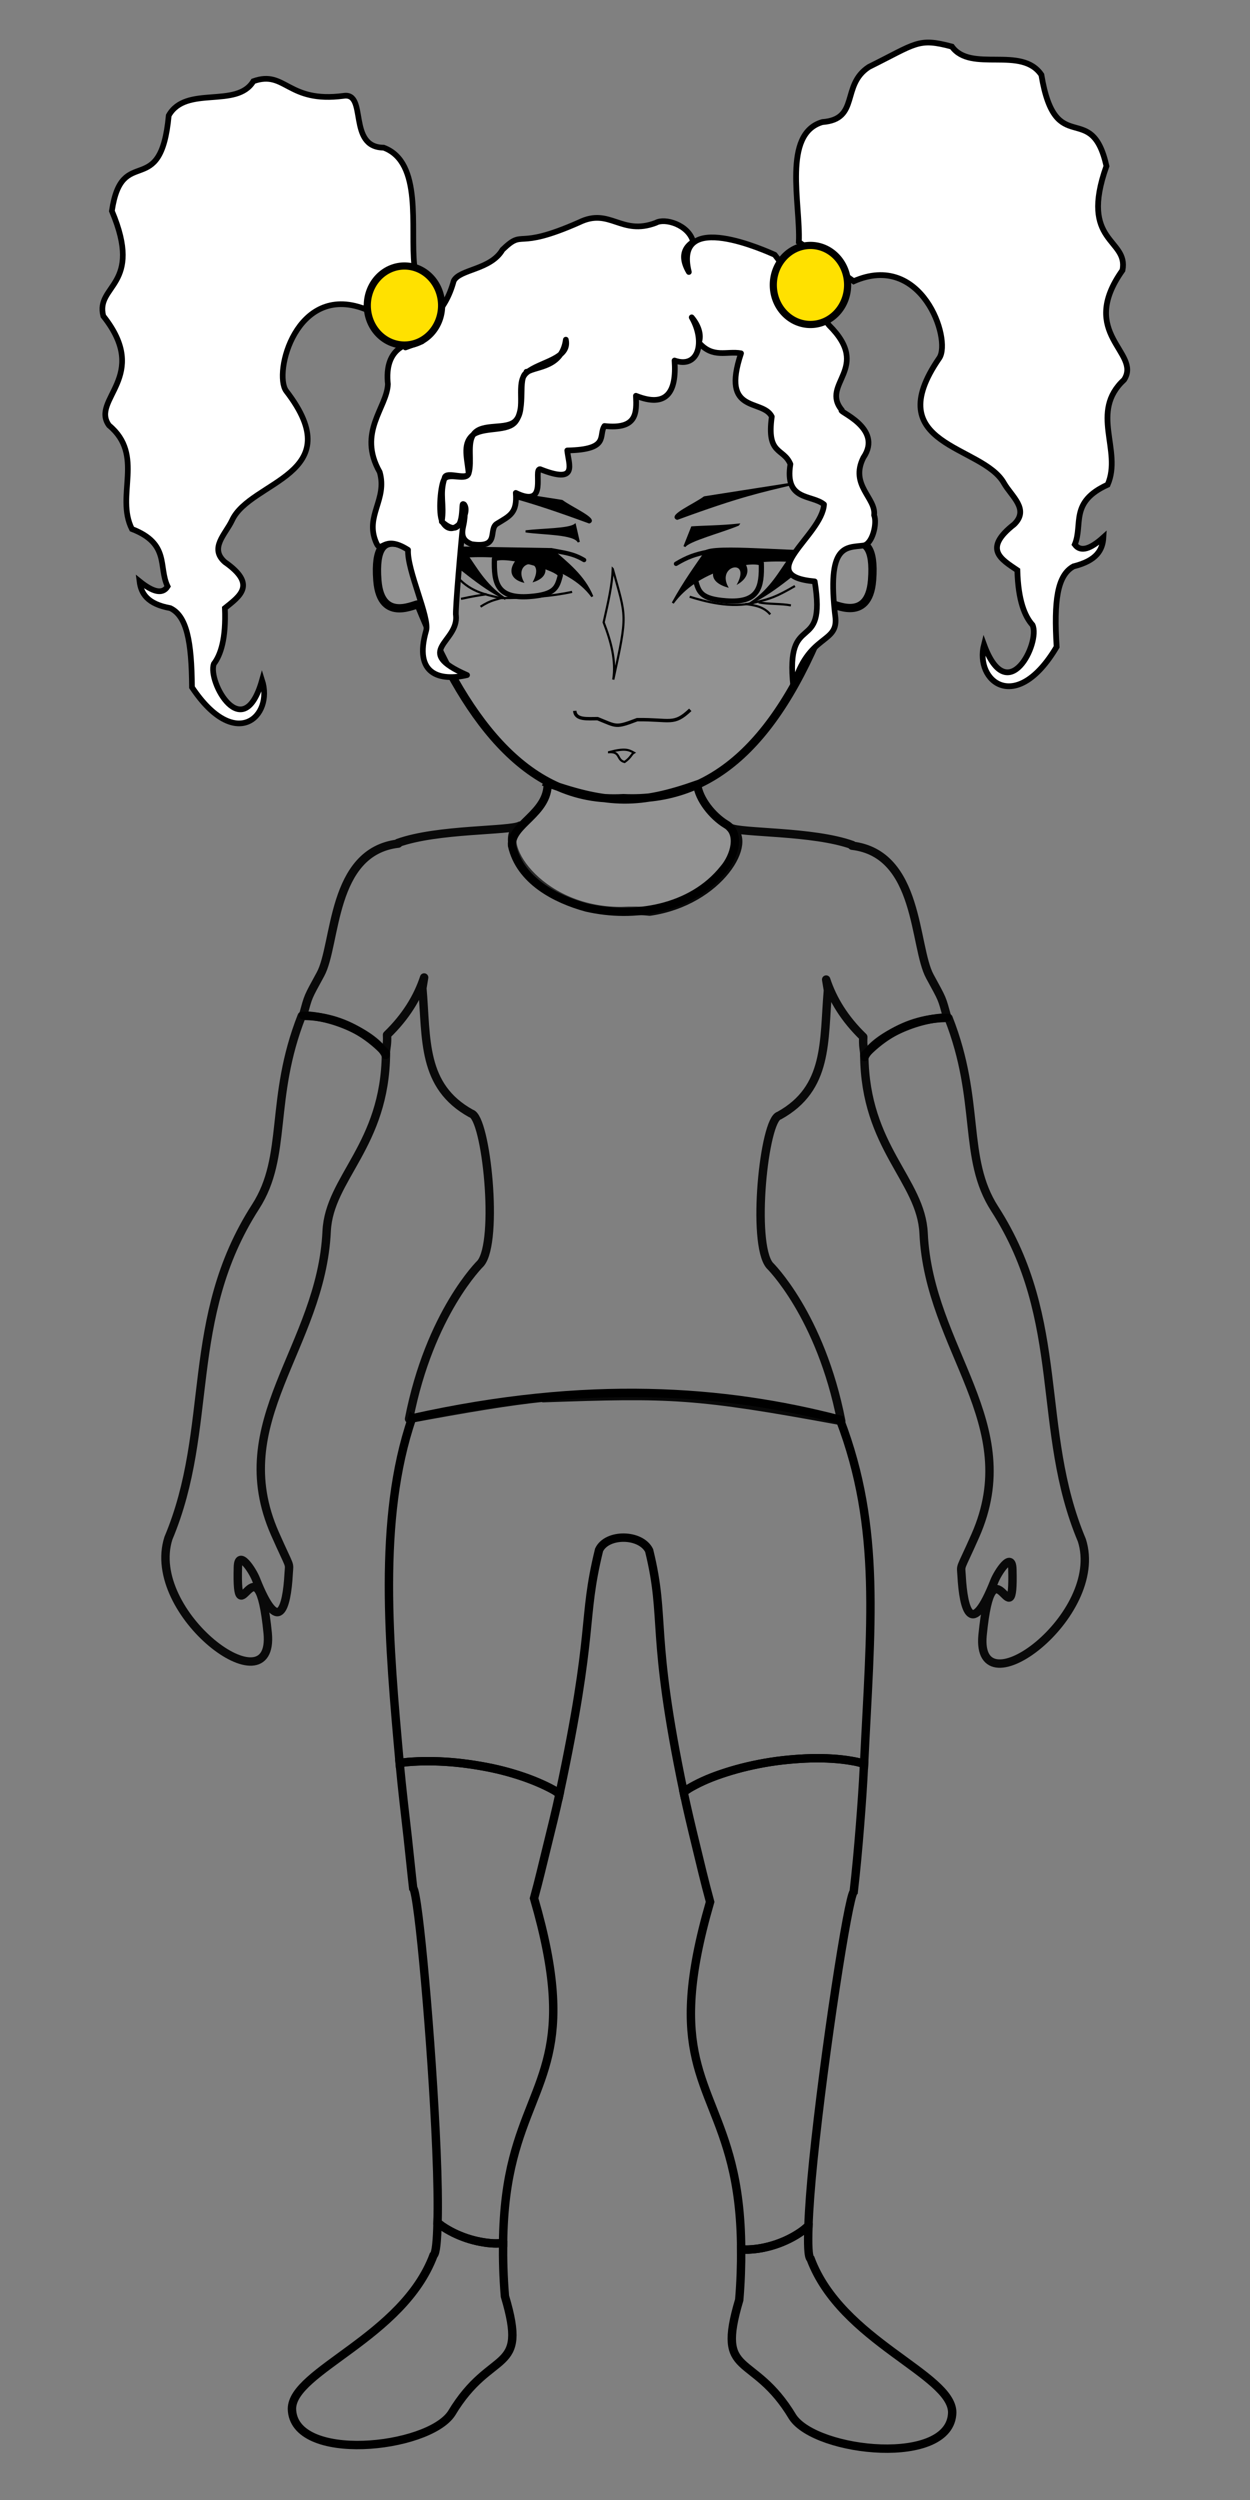 <?xml version="1.0" encoding="UTF-8" standalone="no"?>
<!-- Created with Inkscape (http://www.inkscape.org/) -->

<svg
   xmlns:dc="http://purl.org/dc/elements/1.1/"
   xmlns:cc="http://creativecommons.org/ns#"
   xmlns:rdf="http://www.w3.org/1999/02/22-rdf-syntax-ns#"
   xmlns:svg="http://www.w3.org/2000/svg"
   xmlns="http://www.w3.org/2000/svg"
   xmlns:sodipodi="http://sodipodi.sourceforge.net/DTD/sodipodi-0.dtd"
   xmlns:inkscape="http://www.inkscape.org/namespaces/inkscape"
   width="256"
   height="512"
   viewBox="0 0 256 512"
   id="svg2"
   version="1.1"
   inkscape:version="0.91 r13725"
   sodipodi:docname="avatar_female.svg"
   inkscape:export-filename="C:\Users\Bianka\Desktop\headfull.png"
   inkscape:export-xdpi="90"
   inkscape:export-ydpi="90">
  <rect x="0" y="0" width="256" height="512" fill="#808080" stroke="none"/>
  <defs
     id="defs4" />
  <sodipodi:namedview
     id="base"
     pagecolor="#ffffff"
     bordercolor="#666666"
     borderopacity="1.0"
     inkscape:pageopacity="0.0"
     inkscape:pageshadow="2"
     inkscape:zoom="1.4"
     inkscape:cx="161.11176"
     inkscape:cy="392.13159"
     inkscape:document-units="px"
     inkscape:current-layer="layer11"
     showgrid="false"
     inkscape:window-width="1440"
     inkscape:window-height="837"
     inkscape:window-x="-8"
     inkscape:window-y="-8"
     inkscape:window-maximized="1"
     showguides="true"
     inkscape:snap-text-baseline="true"
     inkscape:snap-to-guides="true"
     inkscape:guide-bbox="true"
     inkscape:snap-page="false"
     inkscape:snap-grids="true"
     units="px"
     inkscape:snap-global="false">
    <sodipodi:guide
       position="701.429,1618.572"
       orientation="0,1"
       id="guide4199" />
    <sodipodi:guide
       position="770,1432.857"
       orientation="0,1"
       id="guide4201" />
    <sodipodi:guide
       position="890,1764.286"
       orientation="0,1"
       id="guide4203" />
    <sodipodi:guide
       position="391.429,858.571"
       orientation="0,1"
       id="guide4205" />
    <sodipodi:guide
       position="1098.572,1804.286"
       orientation="1,0"
       id="guide4207" />
    <inkscape:grid
       type="xygrid"
       id="grid3000"
       empspacing="5"
       visible="true"
       enabled="true"
       snapvisiblegridlinesonly="true" />
  </sodipodi:namedview>
  <g
     inkscape:groupmode="layer"
     id="layer10"
     inkscape:label="footl"
     style="display:inline"
     transform="translate(0,-2209.26)">
    <path
       style="display:inline;fill:none;stroke:#000000;stroke-width:1.718;stroke-linecap:butt;stroke-linejoin:miter;stroke-miterlimit:4;stroke-dasharray:none;stroke-opacity:1"
       d="m 165.57,2665.122 c -0.529,0.459 -1.079,0.925 -1.689,1.337 -0.738,0.5 -1.528,0.96 -2.371,1.375 -0.844,0.415 -1.742,0.784 -2.677,1.096 -0.935,0.312 -1.866,0.55 -2.785,0.724 -0.919,0.174 -1.832,0.274 -2.713,0.316 -0.534,0.024 -1.032,-0.016 -1.545,-0.037 0.013,3.151 -0.075,6.5 -0.395,10.347 -4.873,16.331 2.771,10.328 10.941,23.983 4.835,7.321 32.469,10.234 32.68,-0.947 -0.086,-7.86 -22.676,-14.577 -28.997,-31.432 -0.528,-0.385 -0.572,-3.163 -0.449,-6.762 z"
       id="path4135"
       inkscape:connector-curvature="0" />
  </g>
  <g
     inkscape:groupmode="layer"
     id="layer1"
     inkscape:label="shorts"
     transform="translate(0,-338)">
    <path
       style="display:inline;fill:none;stroke:#000000;stroke-width:1.718;stroke-linecap:butt;stroke-linejoin:miter;stroke-miterlimit:4;stroke-dasharray:none;stroke-opacity:1"
       d="m 84.378,628.473 c -7.079,20.596 -4.685,46.658 -2.528,70.61 0.56,-0.073 1.078,-0.172 1.671,-0.223 1.331,-0.114 2.735,-0.17 4.204,-0.167 1.469,0.006 2.991,0.06 4.563,0.186 1.572,0.126 3.191,0.32 4.833,0.576 1.641,0.256 3.238,0.554 4.761,0.91 1.523,0.357 2.972,0.767 4.348,1.207 1.375,0.441 2.664,0.922 3.863,1.43 1.199,0.508 2.314,1.038 3.306,1.598 0.45,0.254 0.783,0.537 1.186,0.799 7.316,-34.287 4.527,-35.381 8.1,-49.961 1.611,-3.434 8.533,-3.351 10.258,0.106 3.53,14.406 0.151,16.346 7.063,49.465 0.501,-0.339 0.966,-0.677 1.545,-1.003 0.992,-0.559 2.089,-1.108 3.288,-1.616 1.198,-0.508 2.487,-0.971 3.863,-1.412 1.375,-0.441 2.843,-0.851 4.366,-1.207 1.523,-0.357 3.12,-0.673 4.761,-0.929 1.641,-0.256 3.243,-0.431 4.815,-0.557 1.572,-0.126 3.112,-0.202 4.581,-0.204 1.469,-0.006 2.873,0.053 4.204,0.167 1.331,0.114 2.578,0.296 3.737,0.52 0.655,0.127 1.205,0.304 1.797,0.464 1.333,-28.018 3.604,-48.152 -4.94,-70.481 -23.664,-6.162 -51.776,-8.284 -87.643,-0.277 z"
       id="rect3344-6-1-4-6-2-2"
       inkscape:connector-curvature="0"
       sodipodi:nodetypes="ccssssssssccccsssssssssccc" />
  </g>
  <g
     inkscape:groupmode="layer"
     id="layer9"
     inkscape:label="footr"
     style="display:inline"
     transform="translate(0,-2209.26)">
    <path
       style="display:inline;fill:none;stroke:#000000;stroke-width:1.718;stroke-linecap:butt;stroke-linejoin:miter;stroke-miterlimit:4;stroke-dasharray:none;stroke-opacity:1"
       d="m 103.032,2668.652 c -0.639,0.043 -1.286,0.088 -1.958,0.056 -0.881,-0.043 -1.776,-0.16 -2.695,-0.334 -0.919,-0.174 -1.85,-0.412 -2.785,-0.724 -0.934,-0.312 -1.833,-0.681 -2.677,-1.096 -0.844,-0.415 -1.633,-0.875 -2.371,-1.375 -0.336,-0.227 -0.622,-0.482 -0.934,-0.725 -0.096,3.56 -0.302,6.305 -0.826,6.688 -6.32,16.855 -28.911,23.572 -28.997,31.432 0.211,11.182 27.845,8.268 32.68,0.948 8.17,-13.655 15.814,-7.652 10.941,-23.983 -0.339,-4.072 -0.41,-7.591 -0.377,-10.886 z"
       id="path4130"
       inkscape:connector-curvature="0" />
  </g>
  <g
     inkscape:groupmode="layer"
     id="layer3"
     inkscape:label="armr"
     style="display:inline"
     transform="translate(0,-2209.26)">
    <path
       inkscape:connector-curvature="0"
       style="display:inline;opacity:0.932;fill:none;stroke:#000000;stroke-width:1.718;stroke-linecap:round;stroke-linejoin:round;stroke-miterlimit:4;stroke-dasharray:none;stroke-opacity:1"
       d="m 61.799,2417.317 c -6.702,17.025 -2.783,28.704 -9.45,39.067 -14.808,23.016 -8.326,45.233 -17.858,67.899 -4.92,15.436 21.788,35.242 20.337,19.469 -2.089,-21.128 -6.529,2.064 -6.108,-13.561 0.101,-3.742 2.975,0.65 3.701,2.489 4.639,11.744 6.314,6.028 6.701,-1.17 0.133,-2.464 0.503,-0.653 -2.803,-8.137 -10.171,-23.029 9.469,-38.08 10.582,-61.954 0.509,-10.928 11.998,-17.525 12.145,-36.448 -3.199,-3.36 -6.915,-5.727 -11.121,-6.873 -2,-0.545 -4.05,-0.806 -6.108,-0.78 -8.85e-4,0 -0.017,0 -0.018,0 z"
       id="rect3344-6-2-8" />
  </g>
  <g
     inkscape:groupmode="layer"
     id="layer4"
     inkscape:label="arml"
     style="display:inline"
     transform="translate(0,-2209.26)">
    <path
       inkscape:connector-curvature="0"
       style="display:inline;opacity:0.932;fill:none;stroke:#000000;stroke-width:1.718;stroke-linecap:round;stroke-linejoin:round;stroke-miterlimit:4;stroke-dasharray:none;stroke-opacity:1"
       d="m 194.255,2417.739 c 6.702,17.025 2.783,28.704 9.45,39.067 14.808,23.016 8.326,45.233 17.858,67.899 4.92,15.436 -21.788,35.242 -20.337,19.469 2.089,-21.128 6.529,2.064 6.108,-13.561 -0.101,-3.742 -2.975,0.65 -3.701,2.489 -4.639,11.744 -6.314,6.028 -6.701,-1.17 -0.133,-2.464 -0.503,-0.653 2.803,-8.137 10.171,-23.029 -9.469,-38.08 -10.582,-61.954 -0.509,-10.928 -11.998,-17.525 -12.145,-36.448 3.199,-3.36 6.915,-5.727 11.121,-6.874 2,-0.545 4.05,-0.805 6.108,-0.78 8.1e-4,0 0.017,0 0.018,0 z"
       id="rect3344-6-2-8-5" />
  </g>
  <g
     inkscape:groupmode="layer"
     id="layer5"
     inkscape:label="torax"
     style="display:inline"
     transform="translate(0,-2209.26)">
    <path
       style="display:inline;opacity:0.932;fill:none;stroke:#000000;stroke-width:1.718;stroke-linecap:round;stroke-linejoin:round;stroke-miterlimit:4;stroke-dasharray:none;stroke-opacity:1"
       d="m 106.499,2378.35 c -2.068,1.144 -16.905,0.622 -25.008,3.548 0.034,0.043 0.056,0.089 0.09,0.13 -13.896,1.624 -12.626,20.646 -15.954,26.769 -2.693,4.955 -2.39,4.224 -3.557,8.415 6.814,0.138 15.16,4.362 16.906,8.1 0.124,-1.752 0.385,-2.113 0.287,-4.106 3.836,-3.71 6.265,-7.694 7.599,-11.759 -0.119,0.728 -0.242,1.423 -0.359,2.192 0.896,10.425 -0.156,20.076 9.989,25.673 3.115,0.746 5.699,26.158 1.94,30.671 0,0 -10.417,10.145 -14.66,31.878 12.345,-2.281 20.427,-3.631 27.505,-4.365 -0.006,0.038 -0.012,0.073 -0.018,0.112 26.088,-0.912 31.039,-0.86 61.029,4.681 -4.243,-21.732 -14.66,-31.878 -14.66,-31.878 -3.758,-4.512 -1.174,-29.924 1.94,-30.671 10.144,-5.597 9.093,-15.249 9.989,-25.674 -0.118,-0.769 -0.24,-1.464 -0.359,-2.192 1.334,4.066 3.763,8.05 7.599,11.759 -0.098,1.993 0.146,2.354 0.269,4.105 1.745,-3.738 10.11,-7.961 16.924,-8.099 -1.167,-4.192 -0.864,-3.46 -3.557,-8.415 -3.328,-6.123 -2.058,-25.145 -15.954,-26.769 0.034,-0.043 0.056,-0.089 0.09,-0.13 -8.104,-2.926 -22.94,-2.404 -25.008,-3.548 5.054,2.484 -2.075,15.098 -16.51,17.184 -1.73,-0.189 -3.687,-0.227 -5.911,-0.112 -17.181,0.026 -26.16,-14.788 -20.643,-17.5 z"
       id="rect3344-6-2"
       inkscape:connector-curvature="0" />
  </g>
  <g
     inkscape:groupmode="layer"
     id="layer6"
     inkscape:label="head"
     style="display:inline"
     transform="translate(0,-2209.26)"
     sodipodi:insensitive="true">
    <path
       id="path3002"
       style="display:inline;fill:#ffffff;fill-opacity:0.142;stroke:#000000;stroke-width:1.695;stroke-miterlimit:4;stroke-dasharray:none;stroke-opacity:1"
       d="m 112.158,2369.656 c 0.155,6.252 -7.676,8.47 -7.294,12.781 1.611,7.183 8.912,10.959 15.235,12.687 9.695,2.239 21.497,0.377 28.116,-7.912 2.184,-2.522 3.631,-7.336 0.433,-9.154 -2.753,-1.694 -5.493,-5.112 -5.863,-8.13 -11.73,4.117 -18.032,4.162 -30.627,-0.271 z m 15.243,-107.201 -5.7e-4,0.065 c -43.771,0.749 -46.416,48.05 -43.36,57.163 1.54,4.593 -7.84,-5.456 -6.755,8.443 0.713,9.132 8.262,4.461 8.438,4.937 8.8,21.905 21.551,40.918 41.946,39.655 18.366,0.873 32.043,-11.327 42.494,-39.709 0.175,-0.476 7.725,4.196 8.438,-4.937 1.085,-13.899 -8.295,-3.85 -6.755,-8.442 3.081,-9.188 0.367,-57.193 -44.445,-57.173 z"
       inkscape:connector-curvature="0"
       sodipodi:nodetypes="cccccccccssccssscc" />
  </g>
  <g
     inkscape:groupmode="layer"
     id="layer16"
     inkscape:label="face1"
     style="display:none">
    <g
       id="g4492">
      <g
         id="g4549">
        <g
           transform="translate(351.98,-206.062)"
           id="g4348">
          <g
             id="g4578">
            <rect
               transform="translate(-351.98,206.062)"
               ry="2.358"
               y="0"
               x="0"
               height="170"
               width="256"
               id="rect4282-8-4-8-9-0"
               style="display:inline;opacity:1;fill:#ffffff;fill-opacity:0;stroke:none;stroke-width:1.978;stroke-linecap:round;stroke-linejoin:round;stroke-miterlimit:4;stroke-dasharray:none;stroke-opacity:1" />
            <path
               style="fill:none;fill-rule:evenodd;stroke:#000000;stroke-width:1px;stroke-linecap:round;stroke-linejoin:round;stroke-opacity:1"
               d="m -258.929,328.25 c 6.709,3.564 14.421,4.291 19.107,-0.179"
               id="path4230"
               inkscape:connector-curvature="0"
               sodipodi:nodetypes="cc" />
            <path
               style="fill:none;fill-rule:evenodd;stroke:#000000;stroke-width:1px;stroke-linecap:butt;stroke-linejoin:miter;stroke-opacity:1"
               d="m -255.357,317.357 c -0.453,18.007 13.19,16.879 14.107,3.75 2.759,-9.017 -10.685,-19.163 -14.107,-3.75 z"
               id="path4232"
               inkscape:connector-curvature="0"
               sodipodi:nodetypes="ccc" />
            <path
               style="fill:none;fill-rule:evenodd;stroke:#000000;stroke-width:0.8;stroke-linecap:round;stroke-linejoin:round;stroke-miterlimit:4;stroke-dasharray:none;stroke-opacity:1"
               d="m -256.696,327.183 c 3.674,4.457 13.128,4.784 15.357,-0.357"
               id="path4230-1"
               inkscape:connector-curvature="0"
               sodipodi:nodetypes="cc" />
            <path
               style="fill:#ffffff;fill-opacity:1;fill-rule:evenodd;stroke:#000000;stroke-width:0.3;stroke-linecap:butt;stroke-linejoin:miter;stroke-miterlimit:4;stroke-dasharray:none;stroke-opacity:1"
               d="m -249.608,320.43 c -5.724,5.753 4.088,13.007 5.379,3.324 -1.428,3.402 -6.83,4.574 -5.379,-3.324 z"
               id="path4232-4-8"
               inkscape:connector-curvature="0"
               sodipodi:nodetypes="ccc" />
            <path
               style="fill:#ffffff;fill-opacity:1;fill-rule:evenodd;stroke:#000000;stroke-width:0.575px;stroke-linecap:butt;stroke-linejoin:miter;stroke-opacity:1"
               d="m -254.372,314.294 c -3.692,9.935 3.406,11.623 6.409,4.487 3.192,-4.512 -1.639,-12.436 -6.409,-4.487 z"
               id="path4232-4"
               inkscape:connector-curvature="0"
               sodipodi:nodetypes="ccc" />
            <ellipse
               style="opacity:1;fill:#ffffff;fill-opacity:1;stroke:#000000;stroke-width:0.214;stroke-linecap:round;stroke-linejoin:round;stroke-miterlimit:4;stroke-dasharray:none;stroke-opacity:1"
               id="path4279"
               cx="-245.938"
               cy="316.911"
               rx="0.93"
               ry="1.064" />
            <path
               style="fill:none;fill-rule:evenodd;stroke:#000000;stroke-width:1px;stroke-linecap:butt;stroke-linejoin:miter;stroke-opacity:1"
               d="m -235.446,349.232 c 2.024,2.151 4.315,2.457 6.161,2.857"
               id="path4212"
               inkscape:connector-curvature="0"
               sodipodi:nodetypes="cc" />
            <path
               style="fill:none;fill-rule:evenodd;stroke:#000000;stroke-width:1px;stroke-linecap:butt;stroke-linejoin:miter;stroke-opacity:1"
               d="m -221.429,352.804 c 4.449,0.101 6.979,-1.75 9.643,-4.018"
               id="path4214"
               inkscape:connector-curvature="0"
               sodipodi:nodetypes="cc" />
            <path
               style="fill:none;fill-rule:evenodd;stroke:#000000;stroke-width:0.5;stroke-linecap:butt;stroke-linejoin:miter;stroke-miterlimit:4;stroke-dasharray:none;stroke-opacity:1"
               d="m -227.321,358.25 c 1.681,1.374 5.23,-0.015 6.25,-0.089 -1.358,1.737 -2.247,2.495 -3.214,4.196 -1.183,-0.855 -2.077,-2.58 -3.036,-4.107 z"
               id="path4216"
               inkscape:connector-curvature="0"
               sodipodi:nodetypes="cccc" />
            <path
               style="fill:none;fill-rule:evenodd;stroke:#000000;stroke-width:0.5;stroke-linecap:butt;stroke-linejoin:miter;stroke-miterlimit:4;stroke-dasharray:none;stroke-opacity:1"
               d="m -224.821,327 c 1.241,4.5 0.843,8.059 0.536,11.875 -1.143,-1.223 -1.969,-1.927 -3.571,-3.839 0.983,-1.91 2.114,-3.96 3.036,-8.036 z"
               id="path4218"
               inkscape:connector-curvature="0"
               sodipodi:nodetypes="cccc" />
            <path
               style="fill:#000000;fill-opacity:1;fill-rule:evenodd;stroke:#000000;stroke-width:0.5;stroke-linecap:butt;stroke-linejoin:miter;stroke-miterlimit:4;stroke-dasharray:none;stroke-opacity:1"
               d="m -243.929,303.786 c 5.761,-3.534 8.657,-1.213 9.018,1.429 -2.03,1.233 -2.913,-2.526 -9.018,-1.429 z"
               id="path4226"
               inkscape:connector-curvature="0"
               sodipodi:nodetypes="ccc" />
            <path
               style="fill:#000000;fill-opacity:1;fill-rule:evenodd;stroke:#000000;stroke-width:1px;stroke-linecap:butt;stroke-linejoin:miter;stroke-opacity:1"
               d="m -259.107,322.893 c -0.05,-13.167 14.965,-18.111 21.25,-7.143 l 3.036,-3.036 c -10.78,-12.818 -25.974,-4.645 -28.036,9.286 z"
               id="path4228"
               inkscape:connector-curvature="0"
               sodipodi:nodetypes="ccccc" />
            <path
               style="fill:#000000;fill-opacity:1;fill-rule:evenodd;stroke:#000000;stroke-width:0.5;stroke-linecap:butt;stroke-linejoin:miter;stroke-miterlimit:4;stroke-dasharray:none;stroke-opacity:1"
               d="m -258.418,296.705 c 5.341,-7.589 21.582,-8.656 22.232,-3.214 -0.119,3.184 -11.21,-6.518 -22.232,3.214 z"
               id="path4226-2"
               inkscape:connector-curvature="0"
               sodipodi:nodetypes="ccc" />
            <path
               style="fill:none;fill-rule:evenodd;stroke:#000000;stroke-width:1px;stroke-linecap:round;stroke-linejoin:round;stroke-opacity:1"
               d="m -188.35,327.699 c -5.699,5.092 -15.053,5.523 -19.36,1.084"
               id="path4230-12"
               inkscape:connector-curvature="0"
               sodipodi:nodetypes="cc" />
            <path
               style="fill:none;fill-rule:evenodd;stroke:#000000;stroke-width:1px;stroke-linecap:butt;stroke-linejoin:miter;stroke-opacity:1"
               d="m -206.646,318.068 c -0.453,18.007 13.19,16.879 14.107,3.75 2.759,-9.017 -10.685,-19.163 -14.107,-3.75 z"
               id="path4232-3"
               inkscape:connector-curvature="0"
               sodipodi:nodetypes="ccc" />
            <path
               style="fill:none;fill-rule:evenodd;stroke:#000000;stroke-width:0.8;stroke-linecap:round;stroke-linejoin:round;stroke-miterlimit:4;stroke-dasharray:none;stroke-opacity:1"
               d="m -190.077,326.884 c -3.8,5.72 -14.264,6.173 -16.494,1.032"
               id="path4230-1-7"
               inkscape:connector-curvature="0"
               sodipodi:nodetypes="cc" />
            <path
               style="fill:#ffffff;fill-opacity:1;fill-rule:evenodd;stroke:#000000;stroke-width:0.3;stroke-linecap:butt;stroke-linejoin:miter;stroke-miterlimit:4;stroke-dasharray:none;stroke-opacity:1"
               d="m -200.897,321.141 c -5.724,5.688 4.088,11.575 5.379,3.324 -1.428,3.402 -6.83,4.574 -5.379,-3.324 z"
               id="path4232-4-8-1"
               inkscape:connector-curvature="0"
               sodipodi:nodetypes="ccc" />
            <path
               style="fill:#ffffff;fill-opacity:1;fill-rule:evenodd;stroke:#000000;stroke-width:0.575px;stroke-linecap:butt;stroke-linejoin:miter;stroke-opacity:1"
               d="m -205.661,315.006 c -3.692,9.935 3.406,11.623 6.409,4.487 3.192,-4.512 -1.639,-12.436 -6.409,-4.487 z"
               id="path4232-4-9"
               inkscape:connector-curvature="0"
               sodipodi:nodetypes="ccc" />
            <ellipse
               style="opacity:1;fill:#ffffff;fill-opacity:1;stroke:#000000;stroke-width:0.214;stroke-linecap:round;stroke-linejoin:round;stroke-miterlimit:4;stroke-dasharray:none;stroke-opacity:1"
               id="path4279-6"
               cx="-197.1"
               cy="316.864"
               rx="0.93"
               ry="1.064" />
            <path
               style="fill:#000000;fill-opacity:1;fill-rule:evenodd;stroke:#000000;stroke-width:0.5;stroke-linecap:butt;stroke-linejoin:miter;stroke-miterlimit:4;stroke-dasharray:none;stroke-opacity:1"
               d="m -205.094,303.681 c -6.609,-1.411 -8.566,1.742 -8.026,4.353 2.324,0.486 1.904,-3.352 8.026,-4.353 z"
               id="path4226-5"
               inkscape:connector-curvature="0"
               sodipodi:nodetypes="ccc" />
            <path
               style="fill:#000000;fill-opacity:1;fill-rule:evenodd;stroke:#000000;stroke-width:1px;stroke-linecap:butt;stroke-linejoin:miter;stroke-opacity:1"
               d="m -188.424,323.604 c 0.05,-13.167 -14.965,-18.111 -21.25,-7.143 l -3.036,-3.036 c 10.78,-12.818 25.974,-4.645 28.036,9.286 z"
               id="path4228-3"
               inkscape:connector-curvature="0"
               sodipodi:nodetypes="ccccc" />
            <path
               style="fill:#000000;fill-opacity:1;fill-rule:evenodd;stroke:#000000;stroke-width:0.5;stroke-linecap:butt;stroke-linejoin:miter;stroke-miterlimit:4;stroke-dasharray:none;stroke-opacity:1"
               d="m -187.149,297.06 c -5.341,-7.589 -21.582,-8.656 -22.232,-3.214 0.119,3.184 11.21,-6.518 22.232,3.214 z"
               id="path4226-2-2"
               inkscape:connector-curvature="0"
               sodipodi:nodetypes="ccc" />
          </g>
        </g>
      </g>
    </g>
  </g>
  <g
     inkscape:groupmode="layer"
     id="layer17"
     inkscape:label="face2"
     style="display:inline">
    <g
       transform="matrix(0.891,0,0,0.891,448.902,-6.456)"
       style="display:inline"
       id="g4896">
      <g
         id="g5096">
        <rect
           transform="matrix(1.123,0,0,1.123,-504.054,7.249)"
           style="display:inline;opacity:1;fill:#ffffff;fill-opacity:0;stroke:none;stroke-width:1.978;stroke-linecap:round;stroke-linejoin:round;stroke-miterlimit:4;stroke-dasharray:none;stroke-opacity:1"
           id="rect4282-8-4-8-9-0-8"
           width="256"
           height="170"
           x="0"
           y="0"
           ry="2.358" />
        <path
           style="fill:none;fill-rule:evenodd;stroke:#000000;stroke-width:0.5;stroke-linecap:butt;stroke-linejoin:miter;stroke-miterlimit:4;stroke-dasharray:none;stroke-opacity:1"
           d="m -362.971,138.025 c 3.104,11.253 3.468,10.133 0.117,25.432 0.669,-4.388 -0.518,-8.775 -2.212,-13.163 1.076,-4.795 1.954,-8.525 2.094,-12.27 z"
           id="path4808"
           inkscape:connector-curvature="0"
           sodipodi:nodetypes="cccc" />
        <path
           style="fill:none;fill-rule:evenodd;stroke:#000000;stroke-width:0.781;stroke-linecap:butt;stroke-linejoin:miter;stroke-miterlimit:4;stroke-dasharray:none;stroke-opacity:1"
           d="m -371.704,170.637 c 0.146,2.167 2.987,1.783 5.241,1.794 4.432,1.786 4.06,2.153 9.102,0.234 7.663,-0.101 8.379,1.383 12.204,-2.261"
           id="path4810"
           inkscape:connector-curvature="0"
           sodipodi:nodetypes="cccc" />
        <path
           style="fill:none;fill-rule:evenodd;stroke:#000000;stroke-width:0.5;stroke-linecap:butt;stroke-linejoin:miter;stroke-miterlimit:4;stroke-dasharray:none;stroke-opacity:1"
           d="m -363.824,180.129 c 3.719,-0.991 4.561,-0.508 5.714,0.126 -0.629,0.376 -0.617,1.059 -2.143,2.143 -1.886,-0.449 -0.826,-2.413 -3.571,-2.269 z"
           id="path4812"
           inkscape:connector-curvature="0"
           sodipodi:nodetypes="cccc" />
        <path
           style="fill:#000000;fill-opacity:1;fill-rule:evenodd;stroke:#000000;stroke-width:0.5;stroke-linecap:butt;stroke-linejoin:miter;stroke-miterlimit:4;stroke-dasharray:none;stroke-opacity:1"
           d="m -387.949,144.711 c -5.498,-2.607 -10.869,-7.758 -16.367,-11.703 l 27.173,0.462 c 3.603,3.183 7.474,6.097 9.464,10.893 -5.444,-7.507 -18.489,-9.779 -28.676,-9.233 1.604,2.122 3.954,6.632 8.406,9.582 z"
           id="path4814"
           inkscape:connector-curvature="0"
           sodipodi:nodetypes="cccccc" />
        <path
           style="fill:none;fill-rule:evenodd;stroke:#000000;stroke-width:1;stroke-linecap:round;stroke-linejoin:round;stroke-miterlimit:4;stroke-dasharray:none;stroke-opacity:1"
           d="m -369.56,135.97 c -2.564,-1.535 -4.623,-1.678 -7.509,-2.247"
           id="path4816"
           inkscape:connector-curvature="0"
           sodipodi:nodetypes="cc" />
        <path
           style="fill:#000000;fill-opacity:1;fill-rule:evenodd;stroke:#000000;stroke-width:0.5;stroke-linecap:butt;stroke-linejoin:miter;stroke-miterlimit:4;stroke-dasharray:none;stroke-opacity:1"
           d="m -382.983,129.384 c 3.865,-0.466 9.835,-0.406 11.302,-1.472 l 0.893,3.929 c -0.911,-2.052 -8.235,-1.866 -12.195,-2.457 z"
           id="path4818"
           inkscape:connector-curvature="0"
           sodipodi:nodetypes="cccc" />
        <path
           style="fill:none;fill-rule:evenodd;stroke:#000000;stroke-width:0.5;stroke-linecap:butt;stroke-linejoin:miter;stroke-miterlimit:4;stroke-dasharray:none;stroke-opacity:1"
           d="m -399.286,139.184 c 3.284,4.121 6.926,4.667 10.536,5.536 6.255,-0.009 11.855,-0.411 16.429,-1.429 l 0,0"
           id="path4820"
           inkscape:connector-curvature="0"
           sodipodi:nodetypes="cccc" />
        <path
           style="fill:none;fill-rule:evenodd;stroke:#000000;stroke-width:0.5;stroke-linecap:butt;stroke-linejoin:miter;stroke-miterlimit:4;stroke-dasharray:none;stroke-opacity:1"
           d="m -393.362,146.706 c 2.527,-1.677 3.846,-1.598 4.717,-2.038"
           id="path4822"
           inkscape:connector-curvature="0"
           sodipodi:nodetypes="cc" />
        <path
           style="fill:none;fill-rule:evenodd;stroke:#000000;stroke-width:0.5;stroke-linecap:butt;stroke-linejoin:miter;stroke-miterlimit:4;stroke-dasharray:none;stroke-opacity:1"
           d="m -397.857,144.898 c 2.642,-0.583 4.229,-0.814 5.893,-1.071"
           id="path4824"
           inkscape:connector-curvature="0"
           sodipodi:nodetypes="cc" />
        <path
           style="fill:#000000;fill-opacity:1;fill-rule:evenodd;stroke:#000000;stroke-width:0.5;stroke-linecap:round;stroke-linejoin:round;stroke-miterlimit:4;stroke-dasharray:none;stroke-opacity:1"
           d="m -395.588,119.123 20.945,3.276 c 2.136,1.608 8.158,4.24 6.259,4.917 -14.658,-5.378 -19.073,-6.233 -27.204,-8.193 z"
           id="path4826"
           inkscape:connector-curvature="0"
           sodipodi:nodetypes="cccc" />
        <path
           style="display:inline;fill:#000000;fill-opacity:1;fill-rule:evenodd;stroke:#000000;stroke-width:0.5;stroke-linecap:round;stroke-linejoin:round;stroke-miterlimit:4;stroke-dasharray:none;stroke-opacity:1"
           d="m -320.954,118.293 -20.945,3.276 c -2.136,1.608 -8.158,4.24 -6.259,4.917 14.658,-5.378 19.073,-6.233 27.204,-8.193 z"
           id="path4826-5"
           inkscape:connector-curvature="0"
           sodipodi:nodetypes="cccc" />
        <path
           style="display:inline;fill:#000000;fill-opacity:1;fill-rule:evenodd;stroke:#000000;stroke-width:0.5;stroke-linecap:butt;stroke-linejoin:miter;stroke-miterlimit:4;stroke-dasharray:none;stroke-opacity:1"
           d="m -334.155,127.854 c -3.871,0.421 -8.156,0.441 -10.585,0.619 l -1.749,4.408 c 0.694,-1.392 8.638,-3.468 12.333,-5.026 z"
           id="path4818-4"
           inkscape:connector-curvature="0"
           sodipodi:nodetypes="ccccc" />
        <path
           style="fill:#000000;fill-opacity:1;fill-rule:evenodd;stroke:#000000;stroke-width:0.2;stroke-linecap:butt;stroke-linejoin:miter;stroke-miterlimit:4;stroke-dasharray:none;stroke-opacity:1"
           d="m -383.479,141.077 c -2.814,-5.155 5.435,-6.194 2.273,-0.126 5.787,-1.899 0.715,-7.094 -1.626,-6.485 -2.514,0.655 -5.692,5.278 -0.647,6.611 z"
           id="path4861"
           inkscape:connector-curvature="0"
           sodipodi:nodetypes="ccsc" />
        <path
           style="opacity:1;fill:none;fill-opacity:1;stroke:#000000;stroke-width:1.2;stroke-linecap:round;stroke-linejoin:round;stroke-miterlimit:4;stroke-dasharray:none;stroke-opacity:1"
           d="m -375.019,139.499 c -0.758,2.781 -1.145,4.416 -7.071,4.861 -7.555,0.568 -8.233,-3.196 -8.081,-8.649 2.557,-1.375 15.23,2.2 15.152,3.788 z"
           id="path4858"
           inkscape:connector-curvature="0"
           sodipodi:nodetypes="cscc" />
        <path
           style="display:inline;fill:#000000;fill-opacity:1;fill-rule:evenodd;stroke:#000000;stroke-width:0.5;stroke-linecap:butt;stroke-linejoin:miter;stroke-miterlimit:4;stroke-dasharray:none;stroke-opacity:1"
           d="m -331.05,145.706 c 5.498,-2.607 10.869,-7.758 16.367,-11.703 -9.058,0.154 -27.7,-1.822 -27.173,0.462 -1.835,2.677 -4.696,6.602 -7.318,11.398 5.444,-7.507 16.343,-10.284 26.529,-9.739 -1.604,2.122 -3.954,6.632 -8.406,9.582 z"
           id="path4814-4"
           inkscape:connector-curvature="0"
           sodipodi:nodetypes="cccccc" />
        <path
           style="display:inline;fill:none;fill-rule:evenodd;stroke:#000000;stroke-width:1;stroke-linecap:round;stroke-linejoin:round;stroke-miterlimit:4;stroke-dasharray:none;stroke-opacity:1"
           d="m -348.429,136.839 c 2.564,-1.535 4.371,-2.183 7.256,-2.753"
           id="path4816-3"
           inkscape:connector-curvature="0"
           sodipodi:nodetypes="cc" />
        <path
           style="display:inline;fill:none;fill-rule:evenodd;stroke:#000000;stroke-width:0.5;stroke-linecap:butt;stroke-linejoin:miter;stroke-miterlimit:4;stroke-dasharray:none;stroke-opacity:1"
           d="m -321.102,141.947 c -4.295,2.479 -5.537,2.899 -9.147,3.768 -5.605,1.506 -11.687,-0.284 -15.04,-1.302"
           id="path4820-1"
           inkscape:connector-curvature="0"
           sodipodi:nodetypes="ccc" />
        <path
           style="display:inline;fill:none;fill-rule:evenodd;stroke:#000000;stroke-width:0.5;stroke-linecap:butt;stroke-linejoin:miter;stroke-miterlimit:4;stroke-dasharray:none;stroke-opacity:1"
           d="m -326.773,148.459 c -1.803,-2.16 -4.627,-2.129 -5.727,-2.417"
           id="path4822-9"
           inkscape:connector-curvature="0"
           sodipodi:nodetypes="cc" />
        <path
           style="display:inline;fill:none;fill-rule:evenodd;stroke:#000000;stroke-width:0.5;stroke-linecap:butt;stroke-linejoin:miter;stroke-miterlimit:4;stroke-dasharray:none;stroke-opacity:1"
           d="m -322.026,146.399 c -2.213,-0.44 -5.167,-0.243 -7.408,-0.693"
           id="path4824-8"
           inkscape:connector-curvature="0"
           sodipodi:nodetypes="cc" />
        <path
           style="display:inline;fill:#000000;fill-opacity:1;fill-rule:evenodd;stroke:#000000;stroke-width:0.2;stroke-linecap:butt;stroke-linejoin:miter;stroke-miterlimit:4;stroke-dasharray:none;stroke-opacity:1"
           d="m -336.524,142.198 c -2.814,-5.155 5.435,-6.825 2.273,-0.758 4.562,-2.818 0.717,-6.781 -1.626,-6.232 -2.639,0.619 -7.059,5.11 -0.647,6.99 z"
           id="path4861-9"
           inkscape:connector-curvature="0"
           sodipodi:nodetypes="ccsc" />
        <path
           style="display:inline;opacity:1;fill:none;fill-opacity:1;stroke:#000000;stroke-width:1.2;stroke-linecap:round;stroke-linejoin:round;stroke-miterlimit:4;stroke-dasharray:none;stroke-opacity:1"
           d="m -343.98,140.494 c 0.758,2.781 1.145,4.416 7.071,4.861 7.555,0.568 8.233,-3.196 8.081,-8.649 -2.557,-1.375 -15.23,2.2 -15.152,3.788 z"
           id="path4858-2"
           inkscape:connector-curvature="0"
           sodipodi:nodetypes="cscc" />
      </g>
    </g>
  </g>
  <g
     inkscape:groupmode="layer"
     id="layer18"
     inkscape:label="face3"
     style="display:none">
    <g
       id="g4541">
      <rect
         ry="2.331"
         y="0.98"
         x="0.98"
         height="168.041"
         width="254.041"
         id="rect4282-8-4-8-9-0-8-1"
         style="display:inline;opacity:1;fill:#ffffff;fill-opacity:0;stroke:#00ed00;stroke-width:1.959;stroke-linecap:round;stroke-linejoin:round;stroke-miterlimit:4;stroke-dasharray:none;stroke-opacity:0" />
      <g
         id="g4511">
        <path
           style="fill:none;fill-opacity:1;fill-rule:evenodd;stroke:#000000;stroke-width:0.422;stroke-linecap:round;stroke-linejoin:round;stroke-miterlimit:4;stroke-dasharray:none;stroke-opacity:1"
           d="m 123.802,131.897 c 1.447,-0.996 2.279,-4.043 2.709,-6.849 2.116,4.301 2.003,6.298 0.504,11.263 -0.688,-1.671 -1.668,-3.205 -3.213,-4.414 z"
           id="path5282-7"
           inkscape:connector-curvature="0"
           sodipodi:nodetypes="cccc" />
        <path
           style="fill:none;fill-opacity:1;fill-rule:evenodd;stroke:#000000;stroke-width:0.422;stroke-linecap:round;stroke-linejoin:round;stroke-miterlimit:4;stroke-dasharray:none;stroke-opacity:1"
           d="m 126.127,154.895 c 1.697,1.601 1.695,0.436 2.633,0.535 -0.427,3.393 -3.054,1.176 -2.633,-0.535 z"
           id="path5286-2"
           inkscape:connector-curvature="0"
           sodipodi:nodetypes="ccc" />
        <path
           style="fill:#000000;fill-opacity:1;fill-rule:evenodd;stroke:#000000;stroke-width:0.843px;stroke-linecap:round;stroke-linejoin:round;stroke-opacity:1"
           d="m 89.031,97.317 c 6.685,-1.364 12.291,-3.713 26.986,2.223 -12.82,-10.348 -19.853,-5.154 -26.986,-2.223 z"
           id="path5288-6"
           inkscape:connector-curvature="0"
           sodipodi:nodetypes="ccc" />
        <path
           style="fill:#000000;fill-opacity:1;fill-rule:evenodd;stroke:#000600;stroke-width:0.843px;stroke-linecap:round;stroke-linejoin:round;stroke-opacity:1"
           d="m 136.363,100.069 c 8.306,-8.684 20.381,-7.501 26.986,-1.799 -11.591,-4.245 -20.173,-2.526 -26.986,1.799 z"
           id="path5290-8"
           inkscape:connector-curvature="0"
           sodipodi:nodetypes="ccc" />
        <path
           style="fill:#000000;fill-opacity:1;fill-rule:evenodd;stroke:#000000;stroke-width:0.422;stroke-linecap:round;stroke-linejoin:round;stroke-miterlimit:4;stroke-dasharray:none;stroke-opacity:1"
           d="m 137.919,108.275 c -0.901,-0.109 1.409,-2.665 2.771,-4.639 2.652,-0.758 3.762,0.394 4.965,0.71 -2.351,-0.488 -5.054,2.189 -7.736,3.929 z"
           id="path5292-6"
           inkscape:connector-curvature="0"
           sodipodi:nodetypes="cccc" />
        <path
           style="fill:#000000;fill-opacity:1;fill-rule:evenodd;stroke:#000000;stroke-width:0.422;stroke-linecap:round;stroke-linejoin:round;stroke-miterlimit:4;stroke-dasharray:none;stroke-opacity:1"
           d="m 111.469,104.073 c 0.528,-0.881 4.88,-1.385 5.485,-1.257 0.893,0.764 0.992,1.921 1.097,3.075 -1.31,-1.26 -2.919,-1.492 -6.582,-1.817 z"
           id="path5294-3"
           inkscape:connector-curvature="0"
           sodipodi:nodetypes="cccc" />
        <path
           style="fill:#000000;fill-opacity:1;fill-rule:evenodd;stroke:#000000;stroke-width:0.843px;stroke-linecap:round;stroke-linejoin:round;stroke-opacity:1"
           d="m 89.78,112.982 c 10.167,-3.874 20.307,-2.779 31.269,2.329 -10.423,-9.997 -20.846,-11.485 -31.269,-2.329 z"
           id="path5296-1"
           inkscape:connector-curvature="0"
           sodipodi:nodetypes="ccc" />
        <g
           transform="matrix(0.848,0,0,0.838,309.414,156.077)"
           id="g5302-3">
          <path
             sodipodi:nodetypes="cccc"
             inkscape:connector-curvature="0"
             id="path5284-8"
             d="m -220.269,-5.239 c -4.026,-3.645 -1.625,-11.406 6.288,-10.224 7.19,1.899 8.608,9.442 5.153,10.829 -3.974,1.08 -9.394,0.069 -11.441,-0.604 z"
             style="fill:#000000;fill-opacity:1;fill-rule:evenodd;stroke:#000000;stroke-width:0.7;stroke-linecap:round;stroke-linejoin:round;stroke-miterlimit:4;stroke-dasharray:none;stroke-opacity:1" />
          <path
             sodipodi:nodetypes="ccc"
             inkscape:connector-curvature="0"
             id="path5298-0"
             d="m -209.732,-13 c -2.182,1.271 -6.264,1.913 -9.464,-1.429 4.079,-2.451 6.781,-0.541 9.464,1.429 z"
             style="fill:#ffffff;fill-opacity:1;fill-rule:evenodd;stroke:#000000;stroke-width:0.5;stroke-linecap:butt;stroke-linejoin:miter;stroke-miterlimit:4;stroke-dasharray:none;stroke-opacity:1" />
          <path
             sodipodi:nodetypes="ccc"
             inkscape:connector-curvature="0"
             id="path5300-8"
             d="m -220,-5.232 c 1.738,-7.812 9.628,-6.343 12.857,-2.5 0.13,2.894 -2.339,4.575 -12.857,2.5 z"
             style="fill:#ffffff;fill-opacity:1;fill-rule:evenodd;stroke:#000000;stroke-width:0.5;stroke-linecap:butt;stroke-linejoin:miter;stroke-miterlimit:4;stroke-dasharray:none;stroke-opacity:1" />
        </g>
        <path
           style="fill:none;fill-rule:evenodd;stroke:#000000;stroke-width:0.843px;stroke-linecap:butt;stroke-linejoin:miter;stroke-opacity:1"
           d="m 93.078,108.208 c 7.319,-2.167 15.177,-2.499 24.307,1.497"
           id="path5315-6"
           inkscape:connector-curvature="0"
           sodipodi:nodetypes="cc" />
        <path
           style="fill:none;fill-rule:evenodd;stroke:#000000;stroke-width:0.843px;stroke-linecap:round;stroke-linejoin:round;stroke-opacity:1"
           d="m 92.788,117.13 c 3.079,6.658 13.36,9.609 22.489,5.613"
           id="path5315-3-6"
           inkscape:connector-curvature="0"
           sodipodi:nodetypes="cc" />
        <path
           style="fill:none;fill-rule:evenodd;stroke:#000000;stroke-width:0.843px;stroke-linecap:round;stroke-linejoin:round;stroke-opacity:1"
           d="m 90.958,118.611 c 4.194,3.343 6.059,3.693 8.329,4.565"
           id="path5332-3"
           inkscape:connector-curvature="0"
           sodipodi:nodetypes="cc" />
        <path
           style="fill:none;fill-rule:evenodd;stroke:#000000;stroke-width:0.843px;stroke-linecap:round;stroke-linejoin:round;stroke-opacity:1"
           d="m 91.488,121.904 c 0.531,-0.452 4.425,-1.071 4.392,-0.973"
           id="path5334-3"
           inkscape:connector-curvature="0"
           sodipodi:nodetypes="cc" />
        <path
           style="fill:none;fill-rule:evenodd;stroke:#000000;stroke-width:0.843px;stroke-linecap:round;stroke-linejoin:round;stroke-opacity:1"
           d="m 93.078,124.299 c 1.254,-1.072 2.634,-1.771 4.77,-1.572"
           id="path5336-3"
           inkscape:connector-curvature="0"
           sodipodi:nodetypes="cc" />
        <path
           style="fill:none;fill-rule:evenodd;stroke:#000000;stroke-width:0.843px;stroke-linecap:round;stroke-linejoin:round;stroke-opacity:1"
           d="m 96.94,125.647 c 0.959,-0.874 1.946,-1.663 3.105,-1.946"
           id="path5338-0"
           inkscape:connector-curvature="0"
           sodipodi:nodetypes="cc" />
        <path
           style="opacity:1;fill:none;fill-opacity:1;stroke:#000000;stroke-width:1.265;stroke-linecap:round;stroke-linejoin:round;stroke-miterlimit:4;stroke-dasharray:none;stroke-opacity:1"
           d="m 113.1,112.343 c -0.198,4.103 -1.523,9.852 -3.136,11.283 -1.813,1.608 -6.843,1.141 -8.928,-0.156 -7.514,-17.542 2.796,-14.994 12.064,-11.127 z"
           id="path5340-5"
           inkscape:connector-curvature="0"
           sodipodi:nodetypes="cscc" />
        <path
           style="fill:#000000;fill-opacity:1;fill-rule:evenodd;stroke:#000000;stroke-width:0.422;stroke-linecap:round;stroke-linejoin:round;stroke-miterlimit:4;stroke-dasharray:none;stroke-opacity:1"
           d="m 104.815,115.468 c -3.591,1.491 0.313,6.678 2.953,2.919 -3.094,1.643 -3.52,0.065 -2.953,-2.919 z"
           id="path5346-30"
           inkscape:connector-curvature="0"
           sodipodi:nodetypes="ccc" />
        <path
           style="fill:#000000;fill-opacity:1;fill-rule:evenodd;stroke:#000000;stroke-width:0.843px;stroke-linecap:round;stroke-linejoin:round;stroke-opacity:1"
           d="m 168.911,113.389 c -10.167,-3.874 -20.307,-2.779 -31.269,2.329 10.423,-9.997 20.846,-11.485 31.269,-2.329 z"
           id="path5296-7-1"
           inkscape:connector-curvature="0"
           sodipodi:nodetypes="ccc" />
        <path
           style="fill:none;fill-rule:evenodd;stroke:#000000;stroke-width:0.843px;stroke-linecap:butt;stroke-linejoin:miter;stroke-opacity:1"
           d="m 165.613,108.615 c -6.784,-2.485 -17.64,-2.817 -25.27,2.449"
           id="path5315-5-1"
           inkscape:connector-curvature="0"
           sodipodi:nodetypes="cc" />
        <path
           style="fill:none;fill-rule:evenodd;stroke:#000000;stroke-width:0.843px;stroke-linecap:round;stroke-linejoin:round;stroke-opacity:1"
           d="m 165.047,118.278 c -2.115,6.658 -12.503,8.868 -21.633,4.872"
           id="path5315-3-1-1"
           inkscape:connector-curvature="0"
           sodipodi:nodetypes="cc" />
        <path
           style="fill:none;fill-rule:evenodd;stroke:#000000;stroke-width:0.843px;stroke-linecap:round;stroke-linejoin:round;stroke-opacity:1"
           d="m 166.663,118.701 c -6.137,5.264 -4.988,4.011 -7.258,4.883"
           id="path5332-4-7"
           inkscape:connector-curvature="0"
           sodipodi:nodetypes="cc" />
        <path
           style="fill:none;fill-rule:evenodd;stroke:#000000;stroke-width:0.843px;stroke-linecap:round;stroke-linejoin:round;stroke-opacity:1"
           d="m 167.525,121.888 c -0.531,-0.452 -4.318,-0.541 -4.285,-0.444"
           id="path5334-6-2"
           inkscape:connector-curvature="0"
           sodipodi:nodetypes="cc" />
        <path
           style="fill:none;fill-rule:evenodd;stroke:#000000;stroke-width:0.843px;stroke-linecap:round;stroke-linejoin:round;stroke-opacity:1"
           d="m 166.684,124.283 c -1.254,-1.072 -3.704,-1.347 -5.841,-1.148"
           id="path5336-1-8"
           inkscape:connector-curvature="0"
           sodipodi:nodetypes="cc" />
        <path
           style="fill:none;fill-rule:evenodd;stroke:#000000;stroke-width:0.843px;stroke-linecap:round;stroke-linejoin:round;stroke-opacity:1"
           d="m 162.93,125.313 c -0.959,-0.874 -3.124,-0.923 -4.283,-1.205"
           id="path5338-5-2"
           inkscape:connector-curvature="0"
           sodipodi:nodetypes="cc" />
        <path
           style="opacity:1;fill:none;fill-opacity:1;stroke:#000000;stroke-width:1.265;stroke-linecap:round;stroke-linejoin:round;stroke-miterlimit:4;stroke-dasharray:none;stroke-opacity:1"
           d="m 145.831,113.817 c 0.273,3.682 1.284,8.786 2.896,10.216 1.813,1.608 6.843,1.141 8.928,-0.156 5.62,-15.08 1.729,-14.347 -4.914,-13.316 -4.22,0.759 -7.188,-0.497 -6.91,3.256 z"
           id="path5340-8-1"
           inkscape:connector-curvature="0"
           sodipodi:nodetypes="ssccs" />
        <path
           style="fill:#000000;fill-opacity:1;fill-rule:evenodd;stroke:#000000;stroke-width:0.422;stroke-linecap:round;stroke-linejoin:round;stroke-miterlimit:4;stroke-dasharray:none;stroke-opacity:1"
           d="m 152.37,116.299 c -3.591,1.491 0.313,6.678 2.953,2.919 -3.094,1.643 -3.52,0.065 -2.953,-2.919 z"
           id="path5346-3-7"
           inkscape:connector-curvature="0"
           sodipodi:nodetypes="ccc" />
      </g>
    </g>
  </g>
  <g
     inkscape:groupmode="layer"
     id="layer19"
     inkscape:label="face4"
     style="display:none">
    <g
       id="g4632">
      <rect
         ry="2.331"
         y="0.98"
         x="0.98"
         height="168.041"
         width="254.041"
         id="rect4282-8-4-8-9-0-8-1-6"
         style="display:inline;opacity:1;fill:#ffffff;fill-opacity:0;stroke:#00ed00;stroke-width:1.959;stroke-linecap:round;stroke-linejoin:round;stroke-miterlimit:4;stroke-dasharray:none;stroke-opacity:0" />
      <g
         id="g5769-1"
         transform="matrix(0.907,0,0,0.907,201.804,-8.63)">
        <path
           style="fill:none;fill-rule:evenodd;stroke:#000000;stroke-width:0.5;stroke-linecap:butt;stroke-linejoin:miter;stroke-miterlimit:4;stroke-dasharray:none;stroke-opacity:1"
           d="m -123.491,113.242 c 16.029,-6.78 30.357,-0.375 31.567,1.389 -8.984,-11.212 -23.009,-5.271 -31.567,-1.389 z"
           id="path5630-1"
           inkscape:connector-curvature="0"
           sodipodi:nodetypes="ccc" />
        <path
           style="fill:#000000;fill-opacity:1;fill-rule:evenodd;stroke:#000000;stroke-width:0.5;stroke-linecap:round;stroke-linejoin:round;stroke-miterlimit:4;stroke-dasharray:none;stroke-opacity:1"
           d="m -108.591,118.672 c 0.163,0.11 8.798,-1.296 10.985,-1.515 4.722,3.884 3.614,4.567 4.672,6.313 -5.191,-4.108 -8.161,-4.594 -15.657,-4.798 z"
           id="path5632-9"
           inkscape:connector-curvature="0"
           sodipodi:nodetypes="cccc" />
        <path
           style="fill:none;fill-rule:evenodd;stroke:#000000;stroke-width:0.5;stroke-linecap:butt;stroke-linejoin:miter;stroke-miterlimit:4;stroke-dasharray:none;stroke-opacity:1"
           d="m -81.518,144.857 c 1.726,4.762 -2.113,8.393 0.357,12.054 -1.634,-1.05 -3.612,-1.795 -4.375,-3.75 2.374,-2.44 3.785,-4.912 4.018,-8.304 z"
           id="path5634-4"
           inkscape:connector-curvature="0"
           sodipodi:nodetypes="cccc" />
        <path
           style="fill:#000000;fill-opacity:1;fill-rule:evenodd;stroke:#000000;stroke-width:0.5;stroke-linecap:butt;stroke-linejoin:miter;stroke-miterlimit:4;stroke-dasharray:none;stroke-opacity:1"
           d="m -118.393,142.714 c -5.516,-10.205 12.814,-21.738 23.393,-6.786 3.859,1.682 -0.656,-6.392 -1.339,-7.679 -10.503,-9.924 -20.121,-3.3 -20.536,-2.321 -8.527,11.403 -2.163,17.956 -1.518,16.786 z"
           id="path5638-1"
           inkscape:connector-curvature="0"
           sodipodi:nodetypes="ccccc" />
        <path
           style="fill:#000000;fill-opacity:1;fill-rule:evenodd;stroke:#000000;stroke-width:0.5;stroke-linecap:butt;stroke-linejoin:miter;stroke-miterlimit:4;stroke-dasharray:none;stroke-opacity:1"
           d="m -117.143,126.196 c -3.266,3.43 -6.488,6.726 -9.286,8.75 2.355,0.199 5.695,-0.289 4.821,-0.536 -0.748,1.915 -1.554,3.2 -3.482,4.643 1.827,-0.815 3.113,-1.089 3.75,-0.714 z"
           id="path5640-4"
           inkscape:connector-curvature="0"
           sodipodi:nodetypes="cccccc" />
        <path
           style="fill:none;fill-rule:evenodd;stroke:#000000;stroke-width:0.5;stroke-linecap:butt;stroke-linejoin:miter;stroke-miterlimit:4;stroke-dasharray:none;stroke-opacity:1"
           d="m -92.589,129.411 c -5.115,-6.436 -12.336,-6.719 -15.268,-6.518"
           id="path5642-1"
           inkscape:connector-curvature="0"
           sodipodi:nodetypes="cc" />
        <path
           style="fill:none;fill-rule:evenodd;stroke:#000000;stroke-width:0.8;stroke-linecap:round;stroke-linejoin:round;stroke-miterlimit:4;stroke-dasharray:none;stroke-opacity:1"
           d="m -116.875,145.839 c -0.68,0.914 -1.061,1.228 -1.518,1.696"
           id="path5644-4"
           inkscape:connector-curvature="0"
           sodipodi:nodetypes="cc" />
        <path
           style="fill:none;fill-rule:evenodd;stroke:#000000;stroke-width:0.8;stroke-linecap:round;stroke-linejoin:round;stroke-miterlimit:4;stroke-dasharray:none;stroke-opacity:1"
           d="m -115.536,147.268 -0.893,0.893"
           id="path5646-6"
           inkscape:connector-curvature="0" />
        <path
           style="fill:none;fill-rule:evenodd;stroke:#000000;stroke-width:0.8;stroke-linecap:round;stroke-linejoin:round;stroke-miterlimit:4;stroke-dasharray:none;stroke-opacity:1"
           d="m -114.018,148.071 c -0.357,1.173 -0.714,1.554 -1.071,1.786"
           id="path5648-0"
           inkscape:connector-curvature="0"
           sodipodi:nodetypes="cc" />
        <path
           style="opacity:1;fill:#000000;fill-opacity:1;stroke:#000000;stroke-width:0.404;stroke-linecap:round;stroke-linejoin:round;stroke-miterlimit:4;stroke-dasharray:none;stroke-opacity:1"
           d="m -104.853,138.163 c 0.514,2.469 -1.359,4.656 -2.749,4.401 -3.585,-0.481 -3.194,-9.199 0.808,-8.481 1.359,0.298 1.572,2.306 1.942,4.08 z"
           id="path5650-8-9-0"
           inkscape:connector-curvature="0"
           sodipodi:nodetypes="sccs" />
        <path
           style="opacity:1;fill:#ffffff;fill-opacity:1;stroke:#000000;stroke-width:0.5;stroke-linecap:round;stroke-linejoin:round;stroke-miterlimit:4;stroke-dasharray:none;stroke-opacity:1"
           d="m -99.774,134.194 c 1.138,2.813 -0.644,5.734 -2.468,5.734 -4.662,0.205 -6.014,-9.803 -0.767,-9.82 1.795,0.058 2.005,1.048 3.234,4.086 z"
           id="path5650-8-1"
           inkscape:connector-curvature="0"
           sodipodi:nodetypes="sccs" />
        <path
           style="opacity:1;fill:none;fill-opacity:1;stroke:#000000;stroke-width:1.476;stroke-linecap:round;stroke-linejoin:round;stroke-miterlimit:4;stroke-dasharray:none;stroke-opacity:1"
           d="m -99.006,138.557 c -0.088,5.893 -3.859,9.437 -8.187,9.437 -11.064,0.491 -12.366,-19.805 0.088,-19.845 4.328,0 8.187,4.514 8.1,10.408 z"
           id="path5650-87"
           inkscape:connector-curvature="0"
           sodipodi:nodetypes="sccs" />
        <path
           style="fill:#ffffff;fill-opacity:1;fill-rule:evenodd;stroke:#000000;stroke-width:0.5;stroke-linecap:butt;stroke-linejoin:miter;stroke-miterlimit:4;stroke-dasharray:none;stroke-opacity:1"
           d="m -91.419,166.402 c 3.245,1.922 21.18,0.366 19.535,-1.11 -0.013,-0.463 -11.663,-1.918 -19.535,1.11 z"
           id="path5695-1"
           inkscape:connector-curvature="0"
           sodipodi:nodetypes="ccc" />
        <path
           style="fill:#ffffff;fill-opacity:1;fill-rule:evenodd;stroke:#000000;stroke-width:0.5;stroke-linecap:butt;stroke-linejoin:miter;stroke-miterlimit:4;stroke-dasharray:none;stroke-opacity:1"
           d="m -91.533,171.384 c 0.151,-2.301 17.745,-4.254 20.456,-0.947 -0.737,0.551 -2.751,1.905 -6.066,2.858 -0.367,0.223 -6.486,-0.621 -10.848,-0.179 -2.05,-0.845 -3.035,-1.362 -3.542,-1.732 z"
           id="path5695-3-9"
           inkscape:connector-curvature="0"
           sodipodi:nodetypes="ccccc" />
        <path
           style="fill:none;fill-rule:evenodd;stroke:#000000;stroke-width:0.5;stroke-linecap:round;stroke-linejoin:round;stroke-miterlimit:4;stroke-dasharray:none;stroke-opacity:1"
           d="m -96.091,168.548 c 17.596,-9.124 26.887,-0.782 29.064,-2.83 -0.298,3.278 -4.379,5.834 -10.376,7.755 -6.948,-0.651 -7.61,-0.335 -10.607,-0.379 -2.569,-0.644 -5.356,-2.807 -8.081,-4.546 z"
           id="path5691-3"
           inkscape:connector-curvature="0"
           sodipodi:nodetypes="ccccc" />
        <path
           style="fill:none;fill-rule:evenodd;stroke:#000000;stroke-width:0.5;stroke-linecap:butt;stroke-linejoin:miter;stroke-miterlimit:4;stroke-dasharray:none;stroke-opacity:1"
           d="m -84.537,178.713 c 0.472,1.939 2.742,4.021 5.682,-0.253 -2.784,-0.269 -4.884,-0.227 -5.682,0.253 z"
           id="path5693-0"
           inkscape:connector-curvature="0"
           sodipodi:nodetypes="ccc" />
        <path
           style="fill:#000000;fill-opacity:1;fill-rule:evenodd;stroke:#000000;stroke-width:0.5;stroke-linecap:round;stroke-linejoin:round;stroke-miterlimit:4;stroke-dasharray:none;stroke-opacity:1"
           d="m -51.547,119.291 c -0.163,0.11 -8.798,-1.296 -10.985,-1.515 -4.722,3.884 -3.614,4.567 -4.672,6.313 5.191,-4.108 8.161,-4.594 15.657,-4.798 z"
           id="path5632-4-9"
           inkscape:connector-curvature="0"
           sodipodi:nodetypes="cccc" />
        <path
           style="fill:#000000;fill-opacity:1;fill-rule:evenodd;stroke:#000000;stroke-width:0.5;stroke-linecap:butt;stroke-linejoin:miter;stroke-miterlimit:4;stroke-dasharray:none;stroke-opacity:1"
           d="m -43.489,143.996 c 3.373,-14.491 -14.868,-20.845 -25.446,-5.893 1.498,-3.943 3.781,-8.624 4.464,-9.911 8.609,-8.962 18.29,-2.051 18.304,-1.518 3.785,5.061 6.654,7.398 6.714,10.414 0.057,2.887 -3.676,7.559 -4.035,6.908 z"
           id="path5638-5-0"
           inkscape:connector-curvature="0"
           sodipodi:nodetypes="ccccsc" />
        <path
           style="fill:#000000;fill-opacity:1;fill-rule:evenodd;stroke:#000000;stroke-width:0.5;stroke-linecap:butt;stroke-linejoin:miter;stroke-miterlimit:4;stroke-dasharray:none;stroke-opacity:1"
           d="m -45.9,126.942 c 3.266,3.43 6.131,4.405 8.929,5.179 -1.417,1.138 -4.176,1.23 -3.304,0.982 0.748,1.915 2.893,4.361 4.286,4.464 -2.101,0.992 -1.609,-0.849 -3.214,-0.089 z"
           id="path5640-5-6"
           inkscape:connector-curvature="0"
           sodipodi:nodetypes="cccccc" />
        <path
           style="fill:none;fill-rule:evenodd;stroke:#000000;stroke-width:0.5;stroke-linecap:butt;stroke-linejoin:miter;stroke-miterlimit:4;stroke-dasharray:none;stroke-opacity:1"
           d="m -67.15,130.424 c 5.115,-6.436 9.033,-6.987 11.964,-6.786"
           id="path5642-4-3"
           inkscape:connector-curvature="0"
           sodipodi:nodetypes="cc" />
        <path
           style="fill:none;fill-rule:evenodd;stroke:#000000;stroke-width:0.741;stroke-linecap:round;stroke-linejoin:round;stroke-miterlimit:4;stroke-dasharray:none;stroke-opacity:1"
           d="m -47.568,148.28 c 0.659,0.823 1.022,1.102 1.46,1.52"
           id="path5644-6-8"
           inkscape:connector-curvature="0"
           sodipodi:nodetypes="cc" />
        <path
           style="fill:none;fill-rule:evenodd;stroke:#000000;stroke-width:0.8;stroke-linecap:round;stroke-linejoin:round;stroke-miterlimit:4;stroke-dasharray:none;stroke-opacity:1"
           d="m -49.272,149.444 0.673,1.068"
           id="path5646-9-0"
           inkscape:connector-curvature="0" />
        <path
           style="fill:none;fill-rule:evenodd;stroke:#000000;stroke-width:0.8;stroke-linecap:round;stroke-linejoin:round;stroke-miterlimit:4;stroke-dasharray:none;stroke-opacity:1"
           d="m -50.78,149.792 c 0.091,1.223 0.355,1.673 0.653,1.977"
           id="path5648-9-2"
           inkscape:connector-curvature="0"
           sodipodi:nodetypes="cc" />
        <path
           style="opacity:1;fill:#000000;fill-opacity:1;stroke:#000000;stroke-width:0.404;stroke-linecap:round;stroke-linejoin:round;stroke-miterlimit:4;stroke-dasharray:none;stroke-opacity:1"
           d="m -58.19,138.909 c -0.514,2.469 1.359,4.656 2.749,4.401 3.585,-0.481 3.194,-9.199 -0.808,-8.481 -1.359,0.298 -1.572,2.306 -1.942,4.08 z"
           id="path5650-8-9-1-1"
           inkscape:connector-curvature="0"
           sodipodi:nodetypes="sccs" />
        <path
           style="opacity:1;fill:#ffffff;fill-opacity:1;stroke:#000000;stroke-width:0.5;stroke-linecap:round;stroke-linejoin:round;stroke-miterlimit:4;stroke-dasharray:none;stroke-opacity:1"
           d="m -63.269,134.94 c -1.138,2.813 0.644,5.734 2.468,5.734 4.662,0.205 6.014,-9.803 0.767,-9.82 -1.795,0.058 -2.005,1.048 -3.234,4.086 z"
           id="path5650-8-4-6"
           inkscape:connector-curvature="0"
           sodipodi:nodetypes="sccs" />
        <path
           style="opacity:1;fill:none;fill-opacity:1;stroke:#000000;stroke-width:1.476;stroke-linecap:round;stroke-linejoin:round;stroke-miterlimit:4;stroke-dasharray:none;stroke-opacity:1"
           d="m -64.037,139.302 c 0.088,5.893 3.859,9.437 8.187,9.437 11.064,0.491 12.366,-19.805 -0.088,-19.845 -4.328,0 -8.187,4.514 -8.1,10.408 z"
           id="path5650-1-0"
           inkscape:connector-curvature="0"
           sodipodi:nodetypes="sccs" />
        <path
           style="fill:none;fill-rule:evenodd;stroke:#000000;stroke-width:0.5;stroke-linecap:butt;stroke-linejoin:miter;stroke-miterlimit:4;stroke-dasharray:none;stroke-opacity:1"
           d="m -38.808,114.61 c -15.015,-5.765 -29.125,-2.356 -30.674,-0.932 11.101,-8.036 22.651,-2.147 30.674,0.932 z"
           id="path5630-3-5"
           inkscape:connector-curvature="0"
           sodipodi:nodetypes="ccc" />
      </g>
    </g>
  </g>
  <g
     inkscape:groupmode="layer"
     id="layer20"
     inkscape:label="face5"
     style="display:none">
    <g
       id="g4686">
      <rect
         ry="2.331"
         y="0.98"
         x="0.98"
         height="168.041"
         width="254.041"
         id="rect4282-8-4-8-9-0-8-1-6-8"
         style="display:inline;opacity:1;fill:#ffffff;fill-opacity:0;stroke:#00ed00;stroke-width:1.959;stroke-linecap:round;stroke-linejoin:round;stroke-miterlimit:4;stroke-dasharray:none;stroke-opacity:0" />
      <g
         id="g6714"
         transform="matrix(0.933,0,0,0.933,200.253,-185.511)">
        <path
           style="fill:#000000;fill-opacity:1;fill-rule:evenodd;stroke:#000000;stroke-width:0.5;stroke-linecap:round;stroke-linejoin:round;stroke-miterlimit:4;stroke-dasharray:none;stroke-opacity:1"
           d="m -117.343,317.335 c 6.142,1.965 24.93,7.777 28.624,3.247 -0.315,0.818 -0.422,1.049 -1.195,1.415 -0.033,2.591 2.121,2.607 3.307,3.217 -2.652,0.301 -4.459,-1.105 -6.429,-2.321 l -18.719,-2.374 c -1.131,6 14.546,17.399 19.939,3.111 0.25,-0.662 0.755,1.426 1.267,0.832 -5.314,13.923 -21.959,2.752 -26.793,-7.126 z"
           id="path6598"
           inkscape:connector-curvature="0"
           sodipodi:nodetypes="ccccccscc" />
        <path
           style="fill:#000000;fill-opacity:1;fill-rule:evenodd;stroke:#000000;stroke-width:0.5;stroke-linecap:round;stroke-linejoin:round;stroke-miterlimit:4;stroke-dasharray:none;stroke-opacity:1"
           d="m -112.857,318.429 c -2.198,-1.911 -2.758,-2.575 -4.598,-5.402 3.24,3.076 7.073,5.867 11.205,7.455 -2.244,-1.727 -3.308,-2.771 -5.045,-5.67 3.761,2.576 6.67,5.602 10.402,6.295 -0.802,-0.762 -1.489,-1.812 -2.054,-3.17 1.737,2.321 4.279,3.378 6.83,4.42 z"
           id="path6600"
           inkscape:connector-curvature="0"
           sodipodi:nodetypes="cccccccc" />
        <path
           style="fill:none;fill-rule:evenodd;stroke:#000000;stroke-width:0.5;stroke-linecap:butt;stroke-linejoin:miter;stroke-miterlimit:4;stroke-dasharray:none;stroke-opacity:1"
           d="m -116.071,322.179 c 8.396,11.447 18.804,9.479 24.777,7.366"
           id="path6602"
           inkscape:connector-curvature="0"
           sodipodi:nodetypes="cc" />
        <path
           style="fill:#000000;fill-opacity:1;fill-rule:evenodd;stroke:#000000;stroke-width:0.5;stroke-linecap:butt;stroke-linejoin:miter;stroke-miterlimit:4;stroke-dasharray:none;stroke-opacity:1"
           d="m -111.071,325.482 -4.196,0.446 c 2.608,0.352 4.095,0.977 5.893,2.054 -1.801,0.193 -2.455,0.739 -3.571,1.161 2.542,0.03 5.498,-0.581 6.518,0.536 -0.727,0.361 -1.87,1.1 -3.304,1.696 2.703,-0.687 5.048,-1.079 7.277,-0.58 -3.465,-1.237 -6.085,-3.142 -8.616,-5.312 z"
           id="path6604"
           inkscape:connector-curvature="0"
           sodipodi:nodetypes="cccccccc" />
        <path
           style="fill:none;fill-rule:evenodd;stroke:#000000;stroke-width:0.8;stroke-linecap:round;stroke-linejoin:round;stroke-miterlimit:4;stroke-dasharray:none;stroke-opacity:1"
           d="m -87.143,359.411 c 4.118,-0.272 5.536,-3.284 9.464,-0.804 3.147,-2.252 7.912,1.022 9.911,1.339"
           id="path6606"
           inkscape:connector-curvature="0"
           sodipodi:nodetypes="ccc" />
        <path
           style="fill:none;fill-rule:evenodd;stroke:#000000;stroke-width:0.5;stroke-linecap:butt;stroke-linejoin:miter;stroke-miterlimit:4;stroke-dasharray:none;stroke-opacity:1"
           d="m -76.339,330.036 c 0.532,3.49 1.135,8.622 2.768,9.911 -2.233,2.123 -3.319,2.971 -4.196,4.643 0.215,-4.446 0.508,-8.933 1.429,-14.554 z"
           id="path6608"
           inkscape:connector-curvature="0"
           sodipodi:nodetypes="cccc" />
        <path
           style="fill:none;fill-rule:evenodd;stroke:#000000;stroke-width:0.5;stroke-linecap:butt;stroke-linejoin:miter;stroke-miterlimit:4;stroke-dasharray:none;stroke-opacity:1"
           d="m -78.125,367 c -0.789,-0.15 -0.863,-0.477 -1.786,-1.25 3.353,-2.775 7.718,0.451 1.786,1.25 z"
           id="path6610"
           inkscape:connector-curvature="0"
           sodipodi:nodetypes="ccc" />
        <path
           style="fill:#000000;fill-opacity:1;fill-rule:evenodd;stroke:#000000;stroke-width:1px;stroke-linecap:round;stroke-linejoin:round;stroke-opacity:1"
           d="m -111.875,302.089 c 8.773,-1.629 16.083,-2.914 23.839,-8.929 l 2.857,-0.268 c -5.923,5.235 -14.618,8.658 -26.696,9.196 z"
           id="path6612"
           inkscape:connector-curvature="0"
           sodipodi:nodetypes="cccc" />
        <path
           style="fill:#000000;fill-opacity:1;fill-rule:evenodd;stroke:#000000;stroke-width:0.5;stroke-linecap:butt;stroke-linejoin:miter;stroke-miterlimit:4;stroke-dasharray:none;stroke-opacity:1"
           d="m -93.661,311.643 c 0.311,0.974 0.892,1.46 -1.875,1.25 0.935,0.566 1.887,1.436 3.75,1.339 2.766,-0.469 5.897,-3.291 3.571,-4.821 -1.951,0.827 -2.65,2.461 -5.446,2.232 z"
           id="path6614"
           inkscape:connector-curvature="0"
           sodipodi:nodetypes="ccccc" />
        <path
           style="fill:#000000;fill-opacity:1;fill-rule:evenodd;stroke:#000000;stroke-width:1px;stroke-linecap:round;stroke-linejoin:round;stroke-opacity:1"
           d="m -41.689,305.496 c -8.584,-2.436 -15.743,-4.394 -22.908,-11.103 l -2.82,-0.532 c 5.412,5.762 13.752,9.977 25.728,11.634 z"
           id="path6612-7"
           inkscape:connector-curvature="0"
           sodipodi:nodetypes="cccc" />
        <path
           style="fill:#000000;fill-opacity:1;fill-rule:evenodd;stroke:#000000;stroke-width:0.5;stroke-linecap:butt;stroke-linejoin:miter;stroke-miterlimit:4;stroke-dasharray:none;stroke-opacity:1"
           d="m -58.914,314.549 c -0.475,0.905 -1.132,1.283 1.63,1.556 -1.019,0.395 -2.108,1.087 -3.925,0.669 -2.643,-0.942 -5.236,-4.264 -2.681,-5.368 1.778,1.153 2.183,2.883 4.977,3.143 z"
           id="path6614-7"
           inkscape:connector-curvature="0"
           sodipodi:nodetypes="ccccc" />
        <path
           style="fill:#000000;fill-opacity:1;fill-rule:evenodd;stroke:#000000;stroke-width:0.5;stroke-linecap:butt;stroke-linejoin:miter;stroke-miterlimit:4;stroke-dasharray:none;stroke-opacity:1"
           d="m -107.946,321.152 c -0.425,4.252 1.39,5.8 2.277,8.304 l 3.527,0.893 c -0.536,0.698 -5.238,-5.248 -4.196,-8.929 z"
           id="path6661"
           inkscape:connector-curvature="0"
           sodipodi:nodetypes="ccccc" />
        <path
           style="opacity:1;fill:none;fill-opacity:1;stroke:#000000;stroke-width:0.5;stroke-linecap:round;stroke-linejoin:round;stroke-miterlimit:4;stroke-dasharray:none;stroke-opacity:1"
           d="m -94.777,324.746 c -0.637,1.856 -2.078,3.281 -4.531,3.281 -2.453,0 -4.263,-1.431 -4.308,-3.415 -0.089,-3.949 0.854,-2.864 1.272,-2.835 1.073,0.074 6.306,0.231 7.77,1.026 0.445,0.242 0.021,1.289 -0.203,1.942 z"
           id="path6663"
           inkscape:connector-curvature="0"
           sodipodi:nodetypes="ssssss" />
        <path
           style="opacity:1;fill:#000000;fill-opacity:1;stroke:#000000;stroke-width:0.5;stroke-linecap:round;stroke-linejoin:round;stroke-miterlimit:4;stroke-dasharray:none;stroke-opacity:1"
           d="m -97.213,323.275 c -0.155,0.98 -0.615,2.938 -1.767,2.715 -1.557,-0.028 -1.824,-2.242 -1.29,-3.88 1.063,-1.068 3.602,-0.995 3.058,1.166 z"
           id="path6663-8"
           inkscape:connector-curvature="0"
           sodipodi:nodetypes="cccc" />
        <path
           style="fill:#000000;fill-opacity:1;fill-rule:evenodd;stroke:#000000;stroke-width:0.5;stroke-linecap:round;stroke-linejoin:round;stroke-miterlimit:4;stroke-dasharray:none;stroke-opacity:1"
           d="m -35.89,319.061 c -6.142,1.965 -24.93,7.777 -28.624,3.247 0.315,0.818 0.422,1.049 1.195,1.415 0.033,2.591 -2.121,2.607 -3.307,3.217 2.652,0.301 4.459,-1.105 6.429,-2.321 l 18.719,-2.374 c 1.131,6 -14.546,17.399 -19.939,3.111 -0.25,-0.662 -0.755,1.426 -1.267,0.832 5.314,13.923 21.959,2.752 26.793,-7.126 z"
           id="path6598-5"
           inkscape:connector-curvature="0"
           sodipodi:nodetypes="ccccccscc" />
        <path
           style="fill:#000000;fill-opacity:1;fill-rule:evenodd;stroke:#000000;stroke-width:0.5;stroke-linecap:round;stroke-linejoin:round;stroke-miterlimit:4;stroke-dasharray:none;stroke-opacity:1"
           d="m -40.376,320.154 c 2.198,-1.911 2.758,-2.575 4.598,-5.402 -3.24,3.076 -7.073,5.867 -11.205,7.455 2.244,-1.727 3.308,-2.771 5.045,-5.67 -3.761,2.576 -6.67,5.602 -10.402,6.295 0.802,-0.762 1.489,-1.812 2.054,-3.17 -1.737,2.321 -4.279,3.378 -6.83,4.42 z"
           id="path6600-6"
           inkscape:connector-curvature="0"
           sodipodi:nodetypes="cccccccc" />
        <path
           style="fill:none;fill-rule:evenodd;stroke:#000000;stroke-width:0.5;stroke-linecap:butt;stroke-linejoin:miter;stroke-miterlimit:4;stroke-dasharray:none;stroke-opacity:1"
           d="m -37.162,323.904 c -8.396,11.447 -18.804,9.479 -24.777,7.366"
           id="path6602-6"
           inkscape:connector-curvature="0"
           sodipodi:nodetypes="cc" />
        <path
           style="fill:#000000;fill-opacity:1;fill-rule:evenodd;stroke:#000000;stroke-width:0.5;stroke-linecap:butt;stroke-linejoin:miter;stroke-miterlimit:4;stroke-dasharray:none;stroke-opacity:1"
           d="m -42.162,327.207 4.196,0.446 c -2.608,0.352 -4.095,0.977 -5.893,2.054 1.801,0.193 2.455,0.739 3.571,1.161 -2.542,0.03 -5.498,-0.581 -6.518,0.536 0.727,0.361 1.87,1.1 3.304,1.696 -2.703,-0.687 -5.048,-1.079 -7.277,-0.58 3.465,-1.237 6.085,-3.142 8.616,-5.312 z"
           id="path6604-7"
           inkscape:connector-curvature="0"
           sodipodi:nodetypes="cccccccc" />
        <path
           style="fill:#000000;fill-opacity:1;fill-rule:evenodd;stroke:#000000;stroke-width:0.5;stroke-linecap:butt;stroke-linejoin:miter;stroke-miterlimit:4;stroke-dasharray:none;stroke-opacity:1"
           d="m -45.287,322.877 c 0.425,4.252 -1.39,5.8 -2.277,8.304 l -3.527,0.893 c 0.536,0.698 5.238,-5.248 4.196,-8.929 z"
           id="path6661-8"
           inkscape:connector-curvature="0"
           sodipodi:nodetypes="ccccc" />
        <path
           style="opacity:1;fill:none;fill-opacity:1;stroke:#000000;stroke-width:0.5;stroke-linecap:round;stroke-linejoin:round;stroke-miterlimit:4;stroke-dasharray:none;stroke-opacity:1"
           d="m -58.457,326.471 c 0.637,1.856 2.078,3.281 4.531,3.281 2.453,0 4.263,-1.431 4.308,-3.415 0.089,-3.949 -0.854,-2.864 -1.272,-2.835 -1.073,0.074 -6.306,0.231 -7.77,1.026 -0.445,0.242 -0.021,1.289 0.203,1.942 z"
           id="path6663-5"
           inkscape:connector-curvature="0"
           sodipodi:nodetypes="ssssss" />
        <path
           style="opacity:1;fill:#000000;fill-opacity:1;stroke:#000000;stroke-width:0.5;stroke-linecap:round;stroke-linejoin:round;stroke-miterlimit:4;stroke-dasharray:none;stroke-opacity:1"
           d="m -56.02,325 c 0.155,0.98 0.615,2.938 1.767,2.715 1.557,-0.028 1.824,-2.242 1.29,-3.88 -1.063,-1.068 -3.602,-0.995 -3.058,1.166 z"
           id="path6663-8-6"
           inkscape:connector-curvature="0"
           sodipodi:nodetypes="cccc" />
      </g>
    </g>
  </g>
  <g
     inkscape:groupmode="layer"
     id="layer7"
     inkscape:label="legr"
     style="display:inline"
     transform="translate(0,-2209.26)">
    <path
       style="display:inline;fill:none;stroke:#000000;stroke-width:1.718;stroke-linecap:butt;stroke-linejoin:miter;stroke-miterlimit:4;stroke-dasharray:none;stroke-opacity:1"
       d="m 87.725,2569.953 c -1.469,0 -2.873,0.054 -4.204,0.167 -0.592,0.05 -1.111,0.15 -1.671,0.223 0.514,5.523 1.088,10.236 1.653,15.252 0.384,3.409 0.757,7.285 1.114,10.366 1.078,0.963 3.837,31.696 4.761,53.594 0.253,5.994 0.337,11.059 0.234,14.899 0.312,0.242 0.598,0.497 0.934,0.725 0.738,0.499 1.528,0.96 2.371,1.375 0.844,0.415 1.742,0.784 2.677,1.096 0.934,0.312 1.866,0.551 2.785,0.725 0.919,0.174 1.814,0.293 2.695,0.334 0.672,0.032 1.32,-0.015 1.958,-0.056 0.07,-7.154 0.887,-12.712 2.066,-17.314 4.395,-17.152 13.399,-21.898 4.276,-53.316 1.055,-3.865 1.739,-6.867 2.569,-10.217 0.981,-3.959 1.934,-7.831 2.641,-11.146 -0.403,-0.262 -0.736,-0.545 -1.186,-0.799 -0.992,-0.559 -2.107,-1.089 -3.306,-1.598 -1.198,-0.508 -2.487,-0.99 -3.863,-1.431 -1.376,-0.441 -2.825,-0.851 -4.348,-1.207 -1.523,-0.357 -3.12,-0.654 -4.761,-0.91 -1.641,-0.256 -3.26,-0.45 -4.833,-0.576 -1.572,-0.126 -3.094,-0.183 -4.563,-0.186 z"
       id="path4128"
       inkscape:connector-curvature="0" />
  </g>
  <g
     inkscape:groupmode="layer"
     id="layer8"
     inkscape:label="legl"
     style="display:inline"
     transform="translate(0,-2209.26)">
    <path
       style="display:inline;fill:none;stroke:#000000;stroke-width:1.718;stroke-linecap:butt;stroke-linejoin:miter;stroke-miterlimit:4;stroke-dasharray:none;stroke-opacity:1"
       d="m 167.223,2569.34 c -1.469,0.01 -3.009,0.078 -4.581,0.204 -1.572,0.126 -3.173,0.301 -4.815,0.557 -1.641,0.256 -3.238,0.572 -4.761,0.929 -1.523,0.357 -2.99,0.767 -4.366,1.207 -1.376,0.441 -2.664,0.904 -3.863,1.412 -1.198,0.508 -2.296,1.057 -3.288,1.616 -0.579,0.327 -1.044,0.664 -1.545,1.003 0.678,3.248 1.549,6.926 2.497,10.812 0.915,3.752 1.722,7.264 2.928,11.685 -9.172,31.588 -0.019,36.213 4.348,53.594 1.171,4.662 1.981,10.297 2.012,17.574 0.514,0.022 1.011,0.064 1.545,0.037 0.881,-0.043 1.794,-0.142 2.713,-0.316 0.919,-0.174 1.85,-0.412 2.785,-0.724 0.934,-0.312 1.833,-0.681 2.677,-1.096 0.844,-0.415 1.633,-0.875 2.371,-1.375 0.61,-0.412 1.16,-0.879 1.689,-1.337 0.12,-3.522 0.459,-8.081 1.006,-13.45 2.236,-21.955 7.163,-53.985 8.264,-54.969 0.488,-4.209 0.913,-8.818 1.294,-13.636 0.32,-4.048 0.619,-8.227 0.826,-12.577 -0.592,-0.16 -1.141,-0.338 -1.797,-0.464 -1.159,-0.224 -2.406,-0.406 -3.737,-0.52 -1.331,-0.114 -2.735,-0.17 -4.204,-0.167 z"
       id="path4133"
       inkscape:connector-curvature="0" />
  </g>
  <g
     inkscape:groupmode="layer"
     id="layer2"
     inkscape:label="hair1"
     transform="translate(0,-338)"
     style="display:none"
     sodipodi:insensitive="true">
    <g
       id="g4551"
       transform="matrix(1,0,0,0.998,-4.7830184e-4,0.96)">
      <g
         style="stroke-width:1.204;stroke-miterlimit:4;stroke-dasharray:none"
         transform="matrix(1.3,0,0,1.194,14.044,274.654)"
         id="g4193">
        <path
           transform="translate(0,-1871.26)"
           style="display:inline;fill:#ffffff;fill-opacity:1;fill-rule:evenodd;stroke:#000000;stroke-width:1.204;stroke-linecap:butt;stroke-linejoin:miter;stroke-miterlimit:4;stroke-dasharray:none;stroke-opacity:1"
           d="m 101.066,1959.338 c 23.518,6.838 25.673,30.967 21.866,57.326 -0.754,0.875 -1.491,0.956 -2.865,4.454 0.089,-4.098 6.829,-9.468 -21.718,-28.328 -1.707,-13.832 -0.599,-30.688 2.717,-33.452 z"
           id="path4169"
           inkscape:connector-curvature="0"
           sodipodi:nodetypes="ccccc" />
        <path
           transform="translate(0,-1871.26)"
           style="display:inline;fill:#ffffff;fill-opacity:1;fill-rule:evenodd;stroke:#000000;stroke-width:1.204;stroke-linecap:butt;stroke-linejoin:miter;stroke-miterlimit:4;stroke-dasharray:none;stroke-opacity:1"
           d="m 100.918,1959.708 c -1.915,-3.704 -6.499,-7.765 -12.701,-9.326 0.761,2.106 5.05,4.012 2.987,4.706 -15.062,-2.347 -19.269,3.836 -28.42,6.135 l 7.324,0.758 c -17.941,7.385 -15.153,12.795 -22.728,19.193 l 7.829,-5.808 c -9.737,14.65 -12.903,26.722 -12.456,40.873 l 4.122,-14.357 c -0.549,7.77 -2.118,15.286 -0.949,23.486 1.06,-4.054 1.781,-8.448 3.727,-11.617 -0.136,9.361 0.296,15.438 2.913,23.881 0.846,-8.466 1.422,-16.2 3.653,-19.588 -1.047,8.549 -2.614,17.163 0,25.254 0.355,-10.769 2.067,-14.751 3.283,-21.213 -0.423,7.071 -2.428,14.678 0.296,21.749 -1.214,-5.604 3.913,-17.372 5.513,-25.79 -0.519,6.237 -1.865,12.886 -1.515,18.688 1.555,-8.673 6.671,-14.496 10.354,-21.466 -1.133,5.032 -2.349,9.982 -3.954,14.543 3.994,-4.917 6.63,-11.87 9.762,-18.078 -1.093,4.625 -1.633,7.035 -2.273,9.849 4.723,-6.289 5.45,-11.245 7.576,-16.668 -0.308,4.315 -0.616,7.127 -0.923,9.553 3.047,-4.11 3.951,-8.221 5.722,-12.331 -0.147,5.693 -1.193,10.936 -2.273,16.163 5.22,-6.25 5.67,-16.077 7.324,-25.001 0.219,3.732 0.368,7.745 0.117,13.359 3.421,-6.134 2.588,-13.685 3.418,-20.683 l 0.758,5.808 c 2.372,-9.624 2.466,-20.55 1.515,-32.072 z"
           id="path4167"
           inkscape:connector-curvature="0"
           sodipodi:nodetypes="ccccccccccccccccccccccccccccccc" />
      </g>
      <rect
         ry="2.358"
         y="338.321"
         x="0.505"
         height="170"
         width="256"
         id="rect4282"
         style="opacity:1;fill:#ffffff;fill-opacity:0;stroke:none;stroke-width:1.978;stroke-linecap:round;stroke-linejoin:round;stroke-miterlimit:4;stroke-dasharray:none;stroke-opacity:1" />
    </g>
  </g>
  <g
     inkscape:groupmode="layer"
     id="layer11"
     inkscape:label="hair2"
     style="display:inline"
     sodipodi:insensitive="true">
    <g
       id="g4565">
      <g
         id="g4369"
         style="display:inline"
         transform="matrix(1.16,0,0,1.167,-638.379,-886.034)">
        <g
           id="g4409">
          <path
             sodipodi:nodetypes="ccccccccccccccccccccc"
             inkscape:connector-curvature="0"
             id="path4316"
             d="m 614.588,813.406 c -11.985,-4.436 -16.026,11.324 -13.742,14.438 11.476,14.791 -6.326,15.709 -9.553,22.716 -1.159,2.441 -4.056,4.882 -1.263,7.324 5.697,3.96 2.622,5.97 0,8.081 0.223,5.364 -0.747,8.204 -1.946,9.775 -1.183,3.148 5.216,14.497 8.512,2.852 2.051,6.346 -4.677,12.732 -12.374,1.263 -0.055,-8.037 -0.919,-12.519 -3.831,-13.89 -4.053,-0.731 -5.161,-2.567 -5.432,-4.716 2.331,1.878 4.063,2.359 4.965,0.906 -1.67,-3.432 0.438,-7.493 -6.309,-10.079 -2.958,-5.848 2.309,-12.941 -4.041,-18.183 -3.337,-4.57 7.459,-8.588 -1.01,-19.193 -1.429,-5.539 7.135,-5.208 1.515,-18.435 1.794,-12.033 8.619,-1.624 10.04,-16.754 3.024,-5.371 12.002,-1.166 14.943,-6.018 5.702,-2.009 5.958,3.882 15.928,2.569 4.248,-0.671 0.625,9.051 7.071,9.091 6.924,2.553 4.678,14.072 5.421,20.726 z"
             style="fill:#ffffff;fill-opacity:1;fill-rule:evenodd;stroke:#000000;stroke-width:1px;stroke-linecap:butt;stroke-linejoin:miter;stroke-opacity:1" />
          <path
             sodipodi:nodetypes="ccccccccccccscccccccccccccccccssccscscscssssssssccsscscccc"
             inkscape:connector-curvature="0"
             id="path4318"
             d="m 621.911,820.218 c 4.003,-4.828 6.919,-5.885 8.521,-11.674 1.025,-2.087 6.513,-1.91 8.608,-5.474 3.99,-3.824 1.994,0.276 13.528,-4.799 5.458,-2.661 7.407,2.407 13.563,0.07 1.54,-0.88 5.77,0.305 6.573,3.332 -0.764,0.507 -2.758,1.937 -0.758,5.303 -2.804,-11.233 13.949,-3.536 15.152,-3.03 l 9.596,12.374 c 7.672,7.595 -1.634,10.226 2.273,14.9 -1.055,0.113 7.42,3.045 3.788,8.334 -2.443,4.837 2.294,7.095 1.894,10.102 0.591,1.396 -0.302,5.103 -1.881,5.321 -3.039,0.418 -6.567,-0.447 -4.938,12.736 0.389,4.57 -4.864,2.745 -7.45,11.996 -1.482,-13.81 5.934,-5.115 3.788,-18.435 -11.147,-0.987 1.31,-7.992 1.641,-13.511 -2.203,-1.783 -6.996,-0.565 -5.935,-7.071 -1.221,-2.907 -4.239,-1.534 -3.283,-8.334 -1.609,-3.21 -9.061,-0.319 -5.43,-11.112 -2.483,-0.463 -4.967,0.957 -7.45,-1.894 0.527,-1.347 -0.111,-3.073 -1.263,-4.419 2.451,4.219 1.254,9.065 -3.03,7.576 0.406,5.674 -1.485,8.305 -6.819,6.187 0.135,2.982 0.229,5.939 -5.556,5.303 -1.129,1.683 1.02,4.147 -6.566,4.293 0.223,2.42 2.023,5.987 -4.798,3.283 -1.319,-0.032 1.586,7.014 -4.293,4.167 0.283,3.526 -1.034,4.018 -3.271,5.376 -1.725,0.956 0.643,4.391 -4.502,3.628 -1.64,-0.592 -1.859,-1.62 -1.49,-3.213 0.484,-2.088 0.279,-4.088 -0.088,-3.821 -0.289,0.21 0.432,6.702 -3.715,3.066 0.503,-2.979 -0.45,-4.796 0.5,-7.659 0.202,-1.411 4.412,0.721 4.222,-1.054 -0.29,-2.699 -1.112,-5.165 1.022,-6.676 2.125,-1.225 5.941,-0.398 7.288,-2.174 1.913,-2.523 0.275,-7.544 1.902,-8.547 0.098,-0.453 -0.118,0.018 0.227,-0.189 1.66,-0.997 6.066,-0.732 6.746,-5.631 0.753,3.407 -4.609,3.846 -6.925,5.795 -2.078,1.749 0.061,6.297 -1.952,8.438 -1.565,1.665 -5.877,0.294 -7.403,2.347 -1.211,1.629 -0.238,4.739 -0.87,6.861 -0.422,1.416 -3.222,-0.092 -4.223,0.92 -0.735,0.743 -1.218,6.209 -0.417,7.606 1.865,3.252 4.961,-1.366 3.891,-2.963 -0.426,-0.636 0.048,1.202 -0.278,3.762 -0.267,2.099 -1.417,15.233 -1.223,15.595 0.52,4.836 -7.832,6.253 1.963,10.502 -2.315,0.538 -4.757,0.565 -6.281,-0.604 -1.454,-1.115 -2.072,-3.32 -0.943,-7.207 0.655,-2.255 -3.398,-10.58 -3.195,-14.166 -4.526,-2.87 -4.673,0.995 -5.662,-1.345 -1.972,-4.663 2.046,-7.454 0.661,-12.3 -3.994,-6.988 1.286,-11.271 1.441,-15.442 -0.276,-2.507 -0.106,-7.211 6.022,-7.498 z"
             style="fill:#ffffff;fill-opacity:1;fill-rule:evenodd;stroke:#000000;stroke-width:1px;stroke-linecap:round;stroke-linejoin:round;stroke-opacity:1" />
          <path
             sodipodi:nodetypes="ccccccccccccccccccccc"
             inkscape:connector-curvature="0"
             id="path4316-8"
             d="m 701.042,808.604 c 12.032,-5.265 17.277,10.172 15.14,13.439 -10.794,15.558 7.595,15.226 11.399,21.989 1.361,2.354 4.512,4.586 1.804,7.217 -5.592,4.349 -2.288,6.139 0.557,8.061 0.14,5.367 1.334,8.131 2.677,9.614 1.435,3.057 -4.37,14.826 -8.566,3.442 -1.674,6.474 5.691,12.372 12.825,0.392 -0.497,-8.021 0.084,-12.552 2.987,-14.124 4.121,-1.014 5.135,-2.922 5.266,-5.085 -2.27,2.037 -4.019,2.638 -5.049,1.251 1.483,-3.54 -0.967,-7.444 5.8,-10.497 2.642,-6.041 -3.268,-12.747 2.906,-18.421 3.12,-4.792 -8.27,-8.044 -0.283,-19.216 1.09,-5.625 -7.704,-4.695 -2.83,-18.283 -2.676,-11.878 -8.984,-1.016 -11.49,-16.009 -3.483,-5.146 -12.435,-0.322 -15.797,-4.955 -6.008,-1.604 -6.257,-0.564 -14.659,3.573 -4.956,3.209 -1.579,9.179 -8.212,9.671 -7.109,2.056 -3.845,14.365 -4.152,21.055 z"
             style="display:inline;fill:#ffffff;fill-opacity:1;fill-rule:evenodd;stroke:#000000;stroke-width:1.016px;stroke-linecap:butt;stroke-linejoin:miter;stroke-opacity:1" />
          <path
             inkscape:connector-curvature="0"
             id="path4335"
             d="m 628.292,812.858 a 6.559,6.937 0 0 1 -6.559,6.937 6.559,6.937 0 0 1 -6.559,-6.937 6.559,6.937 0 0 1 6.559,-6.937 6.559,6.937 0 0 1 6.559,6.937 z"
             style="opacity:1;fill:#ffe100;fill-opacity:1;stroke:#000000;stroke-width:1.262;stroke-linecap:round;stroke-linejoin:round;stroke-miterlimit:4;stroke-dasharray:none;stroke-opacity:1" />
          <path
             inkscape:connector-curvature="0"
             id="path4335-4"
             d="m 699.973,809.249 a 6.559,6.937 0 0 1 -6.559,6.937 6.559,6.937 0 0 1 -6.559,-6.937 6.559,6.937 0 0 1 6.559,-6.937 6.559,6.937 0 0 1 6.559,6.937 z"
             style="display:inline;opacity:1;fill:#ffe100;fill-opacity:1;stroke:#000000;stroke-width:1.262;stroke-linecap:round;stroke-linejoin:round;stroke-miterlimit:4;stroke-dasharray:none;stroke-opacity:1" />
        </g>
      </g>
      <rect
         ry="2.358"
         y="0.211"
         x="0"
         height="170"
         width="256"
         id="rect4282-8"
         style="display:inline;opacity:1;fill:#ffffff;fill-opacity:0;stroke:none;stroke-width:1.978;stroke-linecap:round;stroke-linejoin:round;stroke-miterlimit:4;stroke-dasharray:none;stroke-opacity:1" />
    </g>
  </g>
  <g
     inkscape:groupmode="layer"
     id="layer12"
     inkscape:label="hair3"
     style="display:none"
     sodipodi:insensitive="true">
    <g
       id="g4540">
      <rect
         ry="2.358"
         y="0.312"
         x="0.505"
         height="170"
         width="256"
         id="rect4282-8-4"
         style="display:inline;opacity:1;fill:#ffffff;fill-opacity:0;stroke:none;stroke-width:1.978;stroke-linecap:round;stroke-linejoin:round;stroke-miterlimit:4;stroke-dasharray:none;stroke-opacity:1" />
      <g
         id="g4467"
         style="display:inline;fill:#ffffff;fill-opacity:1;stroke:#000000;stroke-opacity:1"
         transform="matrix(1.352,0,0,1.3,-1948.311,-460.48)">
        <path
           style="fill:#ffffff;fill-opacity:1;fill-rule:evenodd;stroke:#000000;stroke-width:1px;stroke-linecap:butt;stroke-linejoin:miter;stroke-opacity:1"
           d="m 1530.357,381.071 c -8.439,-22.256 24.878,-38.813 33.571,-10.495 2.874,24.832 11.534,36.746 19.407,49.533 4.124,6.73 1.438,43.587 -1.59,48.039 1.963,-20.426 -1.311,-30.575 -5.291,-47.954 6.499,26.004 2.686,40.586 -7.159,64.417 3.208,-16.086 5.095,-25.218 1.396,-31.763 0.079,8.584 -0.836,19.697 -5.094,32.384 -0.329,0.98 -1.105,-0.395 -3.31,0.103 0.893,-5.39 1.576,-7.939 0.153,-15.965 0.113,6.893 -0.427,8.616 -1.46,15.779 -2.196,-1.375 -11.972,1.963 -13.031,-6.619 13.401,-9.06 18.154,-24.403 19.329,-28.076 11.261,2.701 5.532,-13.53 3.997,-18.118 3.572,-30.248 -21.989,-33.618 -40.917,-51.265 z"
           id="path4465"
           inkscape:connector-curvature="0"
           sodipodi:nodetypes="cccccccscccccccc" />
        <path
           style="fill:#ff0000;fill-opacity:1;fill-rule:evenodd;stroke:#000000;stroke-width:1px;stroke-linecap:butt;stroke-linejoin:miter;stroke-opacity:1"
           d="m 1530.179,386.786 c 0.014,-3.269 0.634,-4.071 1.071,-5.179 9.182,0.976 11.403,0.404 16.786,0.536 1.454,1.509 0.927,3.952 0.536,5 -6.024,1.333 -11.901,2.051 -18.393,-0.357 z"
           id="path4463"
           inkscape:connector-curvature="0"
           sodipodi:nodetypes="ccccc" />
        <path
           style="fill:#ffffff;fill-opacity:1;fill-rule:evenodd;stroke:#000000;stroke-width:1px;stroke-linecap:butt;stroke-linejoin:miter;stroke-opacity:1"
           d="m 1508.775,463.806 c -0.098,-12.775 2.108,-19.284 -2.123,-35.181 0.862,1.935 2.289,3.506 3.489,4.094 -2.755,-5.162 -2.625,-7.44 -3.162,-10.384 1.347,1.767 1.353,3.198 4.046,5.301 -1.455,-7.3 -1.993,-10.551 -2.208,-15.061 1.021,2.738 1.119,8.491 4.403,8.593 -1.702,-4.011 -1.282,-6.314 -1.189,-9.129 0.557,2.043 0.418,4.434 2.857,5.536 -0.915,-5.526 -0.753,-4.17 -1.071,-7.606 0.281,1.889 0.932,1.038 3.214,4.928 0.598,-9.948 0.698,-6.931 1.899,-11.147 0.171,2.863 -1.324,3.658 2.64,7.483 0.079,-1.68 -1.254,-3.811 0.396,-2.662 1.347,1.277 1.895,1.209 1.952,4.1 2.827,-1.994 1.838,-3.881 2.87,-7.671 0.275,2.647 -0.998,5.809 1.071,7.857 0.189,-2.76 1.128,-4.271 2.321,-5.357 l 0.893,5.536 c 2.272,-2.589 1.727,-6.869 2.5,-10.357 0.579,3.663 0.483,8.246 2.5,10.714 0.185,-3.958 0.855,-5.619 1.964,-8.036 0.302,1.658 0.657,4.282 0.357,7.143 1.749,-0.324 2.776,-6.753 3.929,-9.464 -0.299,3.155 -0.195,6.31 0.179,9.464 1.155,-2.365 2.165,-4.827 2.321,-7.857 0.775,2.024 1.169,5.476 1.607,7.5 0.764,-1.944 1.537,-4.979 1.964,-6.25 0.611,1.786 1.509,5.179 1.786,6.964 1.938,-2.965 1.141,-5.473 2.143,-8.75 -0.322,4.335 1.575,6.876 2.566,7.575 0.452,-1.866 -0.25,-1.937 1.541,-3.468 l 0,0 c 0.081,3.635 1.733,4.006 1.494,6.682 2.176,-1.407 1.668,-2.143 2.5,-3.214 -0.867,3.707 -0.796,6.945 0.357,9.643 l 2.143,-6.25 c -0.153,5.126 0.176,9.942 -1.533,15.379 1.405,-0.425 3.08,-0.756 4.151,-2.186 -5.911,12.664 -1.613,21.675 -2.667,36.673 1.825,-9.306 7.141,-15.382 4.136,-28.206 0.015,5.603 2.814,-0.515 6.28,3.057 1.183,-1.462 0.74,-11.579 -1.528,-26.282 0.208,-3.438 -5.043,-26.18 -33.189,-28.688 -42.935,2.737 -38.178,46.224 -37.93,53.945 1.261,0.079 1.941,-0.322 2.976,1.44 3.321,9.182 4.205,15.207 5.157,23.599 z"
           id="path4461"
           inkscape:connector-curvature="0"
           sodipodi:nodetypes="ccccccccccccccccccccccccccccccccccccccccccccccc" />
      </g>
    </g>
  </g>
  <g
     inkscape:groupmode="layer"
     id="layer13"
     inkscape:label="hair4"
     style="display:none"
     sodipodi:insensitive="true">
    <g
       id="g4762">
      <path
         sodipodi:nodetypes="ccccc"
         inkscape:connector-curvature="0"
         id="path4613"
         d="m 90.055,62.564 c 1.804,-0.729 -2.699,-0.152 -4.167,0.323 -2.176,4.572 -3.302,7.494 -4.466,10.573 0.629,2.467 2.502,5.873 3.674,3.129 z"
         style="fill:#67ffff;fill-opacity:1;fill-rule:evenodd;stroke:#000000;stroke-width:1.166px;stroke-linecap:butt;stroke-linejoin:miter;stroke-opacity:1" />
      <g
         id="g4716">
        <rect
           style="display:inline;opacity:1;fill:#ffffff;fill-opacity:0;stroke:none;stroke-width:1.978;stroke-linecap:round;stroke-linejoin:round;stroke-miterlimit:4;stroke-dasharray:none;stroke-opacity:1"
           id="rect4282-8-4-8"
           width="256"
           height="170"
           x="-8.2305907e-010"
           y="0.095"
           ry="2.358" />
        <g
           id="g4700">
          <path
             sodipodi:nodetypes="cccccccc"
             inkscape:connector-curvature="0"
             id="path4615"
             d="m 85.397,62.972 c -1.347,3.264 -2.694,6.528 -4.04,9.792 -30.977,-24.492 -38.183,34.044 -25.518,44.471 22.395,15.827 34.806,33.223 22.754,54.467 -14.639,24.225 -10.843,26.317 -12.121,38.963 C 59.131,181.177 76.742,177.811 78.38,164.358 81.558,149.058 57.543,120.906 54.988,118.458 23.832,98.573 50.928,29.961 85.397,62.972 Z"
             style="fill:#ffffff;fill-opacity:1;fill-rule:evenodd;stroke:#000000;stroke-width:1.166px;stroke-linecap:butt;stroke-linejoin:miter;stroke-opacity:1" />
          <g
             id="g4617-3"
             transform="matrix(-1.18,0.152,0.159,1.132,-1060.396,-310.107)"
             style="fill:#ffffff;fill-opacity:1">
            <path
               style="fill:#ffffff;fill-opacity:1;fill-rule:evenodd;stroke:#000000;stroke-width:1px;stroke-linecap:butt;stroke-linejoin:miter;stroke-opacity:1"
               d="m -980.179,456.464 c -1.131,2.857 -2.262,5.714 -3.393,8.571 -26.013,-21.44 -32.064,29.801 -21.429,38.929 18.806,13.854 29.228,29.082 19.107,47.679 -12.293,21.206 -9.106,23.037 -10.179,34.107 -6.164,-25.812 8.625,-28.759 10,-40.536 2.669,-13.393 -17.497,-38.036 -19.643,-40.179 -26.163,-17.407 -3.409,-77.468 25.536,-48.571 z"
               id="path4615-9"
               inkscape:connector-curvature="0"
               sodipodi:nodetypes="cccccccc" />
            <path
               style="fill:#67ffff;fill-opacity:1;fill-rule:evenodd;stroke:#000000;stroke-width:1px;stroke-linecap:butt;stroke-linejoin:miter;stroke-opacity:1"
               d="m -977.679,456.107 c 1.515,-0.638 -1.067,-0.133 -2.3,0.283 -1.828,4.003 -2.773,6.56 -3.75,9.255 0.528,2.159 0.601,4.828 1.585,2.426 z"
               id="path4613-3"
               inkscape:connector-curvature="0"
               sodipodi:nodetypes="ccccc" />
          </g>
          <path
             sodipodi:nodetypes="ccccccccccccccccccccccccccccccc"
             inkscape:connector-curvature="0"
             id="path4611"
             d="M 143.278,49.916 C 89.718,19.024 76.067,90.536 81.142,110.017 c 2.431,0.129 3.133,1.397 4.237,5.484 l 8.99,-36.413 c -1.558,17.269 -10.585,36.506 -3.615,52.835 -0.131,-12.822 3.435,-21.21 5.316,-31.619 l -2.126,13.872 c 3.119,-7.312 6.238,-14.993 9.357,-22.848 l -8.293,22.644 c 7.595,-1.869 13.207,-22.768 19.776,-34.475 l -13.61,29.783 c 6.652,-1.758 16.431,-19.51 24.667,-29.375 -2.324,7.588 -4.764,15.214 -10.42,23.868 6.789,-5.756 12.382,-14.957 18.075,-23.868 -4.931,11.938 -9.787,23.884 -19.138,35.291 19.27,-7.317 23.575,-24.803 29.771,-41.003 -1.462,8.432 -2.65,16.864 -5.742,25.296 4.816,-6.023 6.113,-14.46 8.719,-23.664 0.425,5.846 0.851,10.812 1.276,14.484 2.449,-5.29 2.512,-13.003 2.126,-24.276 2.623,4.918 3.757,6.559 4.678,11.424 2.011,5.55 1.579,14.926 1.489,19.788 1.667,-4.155 2.938,-8.322 4.04,-17.34 1.513,11.061 1.69,23.402 2.127,35.495 3.235,-12.275 3.041,-15.501 4.253,-22.44 0.121,14.072 -1.44,25.992 -2.977,37.943 3.797,-11.051 8.497,-21.735 8.293,-37.127 0.193,9.869 -0.628,14.398 -2.688,19.404 2.197,-3.166 4.318,-3.521 6.516,-2.933 2.663,-16.58 0.065,-27.661 -1.701,-36.055 C 163.577,37.156 122.673,42.022 143.278,49.916 Z"
             style="fill:#ffffff;fill-opacity:1;fill-rule:evenodd;stroke:#000000;stroke-width:1.166px;stroke-linecap:butt;stroke-linejoin:miter;stroke-opacity:1" />
        </g>
      </g>
    </g>
  </g>
  <g
     inkscape:groupmode="layer"
     id="layer14"
     inkscape:label="hair5"
     style="display:none"
     sodipodi:insensitive="true">
    <g
       transform="translate(0,-0.25)"
       id="g4838">
      <rect
         ry="2.358"
         y="0.512"
         x="-8.2305907e-010"
         height="170"
         width="256"
         id="rect4282-8-4-8-9"
         style="display:inline;opacity:1;fill:#ffffff;fill-opacity:0;stroke:none;stroke-width:1.978;stroke-linecap:round;stroke-linejoin:round;stroke-miterlimit:4;stroke-dasharray:none;stroke-opacity:1" />
      <g
         style="fill:#ffffff;fill-opacity:1"
         id="g4832">
        <path
           style="fill:#ffffff;fill-opacity:1;fill-rule:evenodd;stroke:#000000;stroke-width:1.253px;stroke-linecap:butt;stroke-linejoin:miter;stroke-opacity:1"
           d="m 114.445,76.133 c -1.366,-0.872 -3.158,-0.715 -4.238,-0.157 -0.535,0.9 -2.233,1.988 -3.888,1.488 -1.557,0.171 -2.86,-2.356 -3.007,0.353 -0.313,1.378 -1.052,2.157 -2.213,1.837 -2.386,1.055 -2.018,1.326 -1.786,2.381 -0.054,1.879 -1.104,2.77 -2.029,2.905 -1.62,0.917 -2.908,1.909 -1.879,3.415 -0.173,1.141 -0.691,1.895 -2.766,2.493 -2.396,0.989 -1.245,2.421 -1.505,3.677 1.011,2.075 0.261,3.396 -0.791,4.587 -1.416,1.215 -3.493,1.375 -1.686,3.469 0.351,1.222 0.183,3.161 -1.536,2.905 -1.095,0.813 -1.624,1.486 -0.733,3.434 0.154,1.399 0.357,4.582 -1.949,4.888 -0.456,-3.534 -2.389,-4.216 -5.37,-2.853 -4.946,-19.776 2.207,-64.94 50.215,-69.686 46.65,3.121 47.602,38.489 48.591,42.963 0.411,10.985 -0.423,18.73 -1.799,26.735 -2.223,-0.386 -4.475,2e-4 -5.341,2.452 -0.341,-2.086 0.966,-6.305 -0.435,-8.391 -0.21,-1.259 -2.311,-3.377 -0.895,-4.907 0.186,-1.926 0.428,-3.013 0.019,-4.345 -1.108,-1.279 -3.173,-2.768 -1.443,-4.615 -0.411,-2.331 -1.242,-3.57 -3.144,-4.41 -2.538,-1.116 -2.22,-2.08 -2.847,-3.469 0.356,-2.292 -2.129,-1.775 -3.386,-3.261 -0.432,-4.188 -3.019,-2.685 -4.782,-4.166 -1.32,-3.004 -4.803,-0.678 -6.654,-1.559 -4.533,-2.669 -5.403,0.601 -6.417,0.114 -8.642,-4.274 -10.329,-0.829 -12.289,2.45 -2.205,-5.505 -6.524,-3.154 -12.843,0.158 z"
           id="path4779"
           inkscape:connector-curvature="0"
           sodipodi:nodetypes="ccccccccccccccccccccccccccccccccc" />
        <path
           style="fill:#ffffff;fill-opacity:1;fill-rule:evenodd;stroke:#000000;stroke-width:1.253px;stroke-linecap:butt;stroke-linejoin:miter;stroke-opacity:1"
           d="m 78.346,123.615 c -1.576,19.576 5.122,24.238 11.734,29.566 -2.649,-0.89 -5.145,-3.159 -7.23,-6.023 -1.283,10.977 -1.033,18.846 0.236,23.916 4.909,-1.327 11.197,-0.976 18.866,-1.136 -0.549,-1.038 -1.237,-3.211 -2.036,-4.177 -1.013,1.504 -0.307,0.706 -3.331,2.497 7.261,-5.641 4.905,-7.302 5.658,-14.328 -9.132,-7.404 -16.422,-29.231 -17.17,-28.523 -1.36,0.083 -6.094,1.281 -6.727,-1.791 z"
           id="path4781"
           inkscape:connector-curvature="0"
           sodipodi:nodetypes="cccccccccc" />
        <path
           style="fill:#ffffff;fill-opacity:1;fill-rule:evenodd;stroke:#000000;stroke-width:1.253px;stroke-linecap:butt;stroke-linejoin:miter;stroke-opacity:1"
           d="m 111.409,106.914 c -3.382,-5.594 -0.726,-30.903 9.063,-43.062 4.041,0.727 8.878,13.659 6.373,10.81 -4.59,-5.22 -12.702,12.611 -15.436,32.252 z"
           id="path4773"
           inkscape:connector-curvature="0"
           sodipodi:nodetypes="ccsc" />
        <path
           style="fill:#ffffff;fill-opacity:1;fill-rule:evenodd;stroke:#000000;stroke-width:1.253px;stroke-linecap:butt;stroke-linejoin:miter;stroke-opacity:1"
           d="m 129.758,74.833 c 9.575,-5.723 8.496,5.482 10.124,11.517 3.218,-7.542 -3,-36.16 -10.124,-11.517 z"
           id="path4775"
           inkscape:connector-curvature="0"
           sodipodi:nodetypes="ccc" />
      </g>
    </g>
  </g>
</svg>
